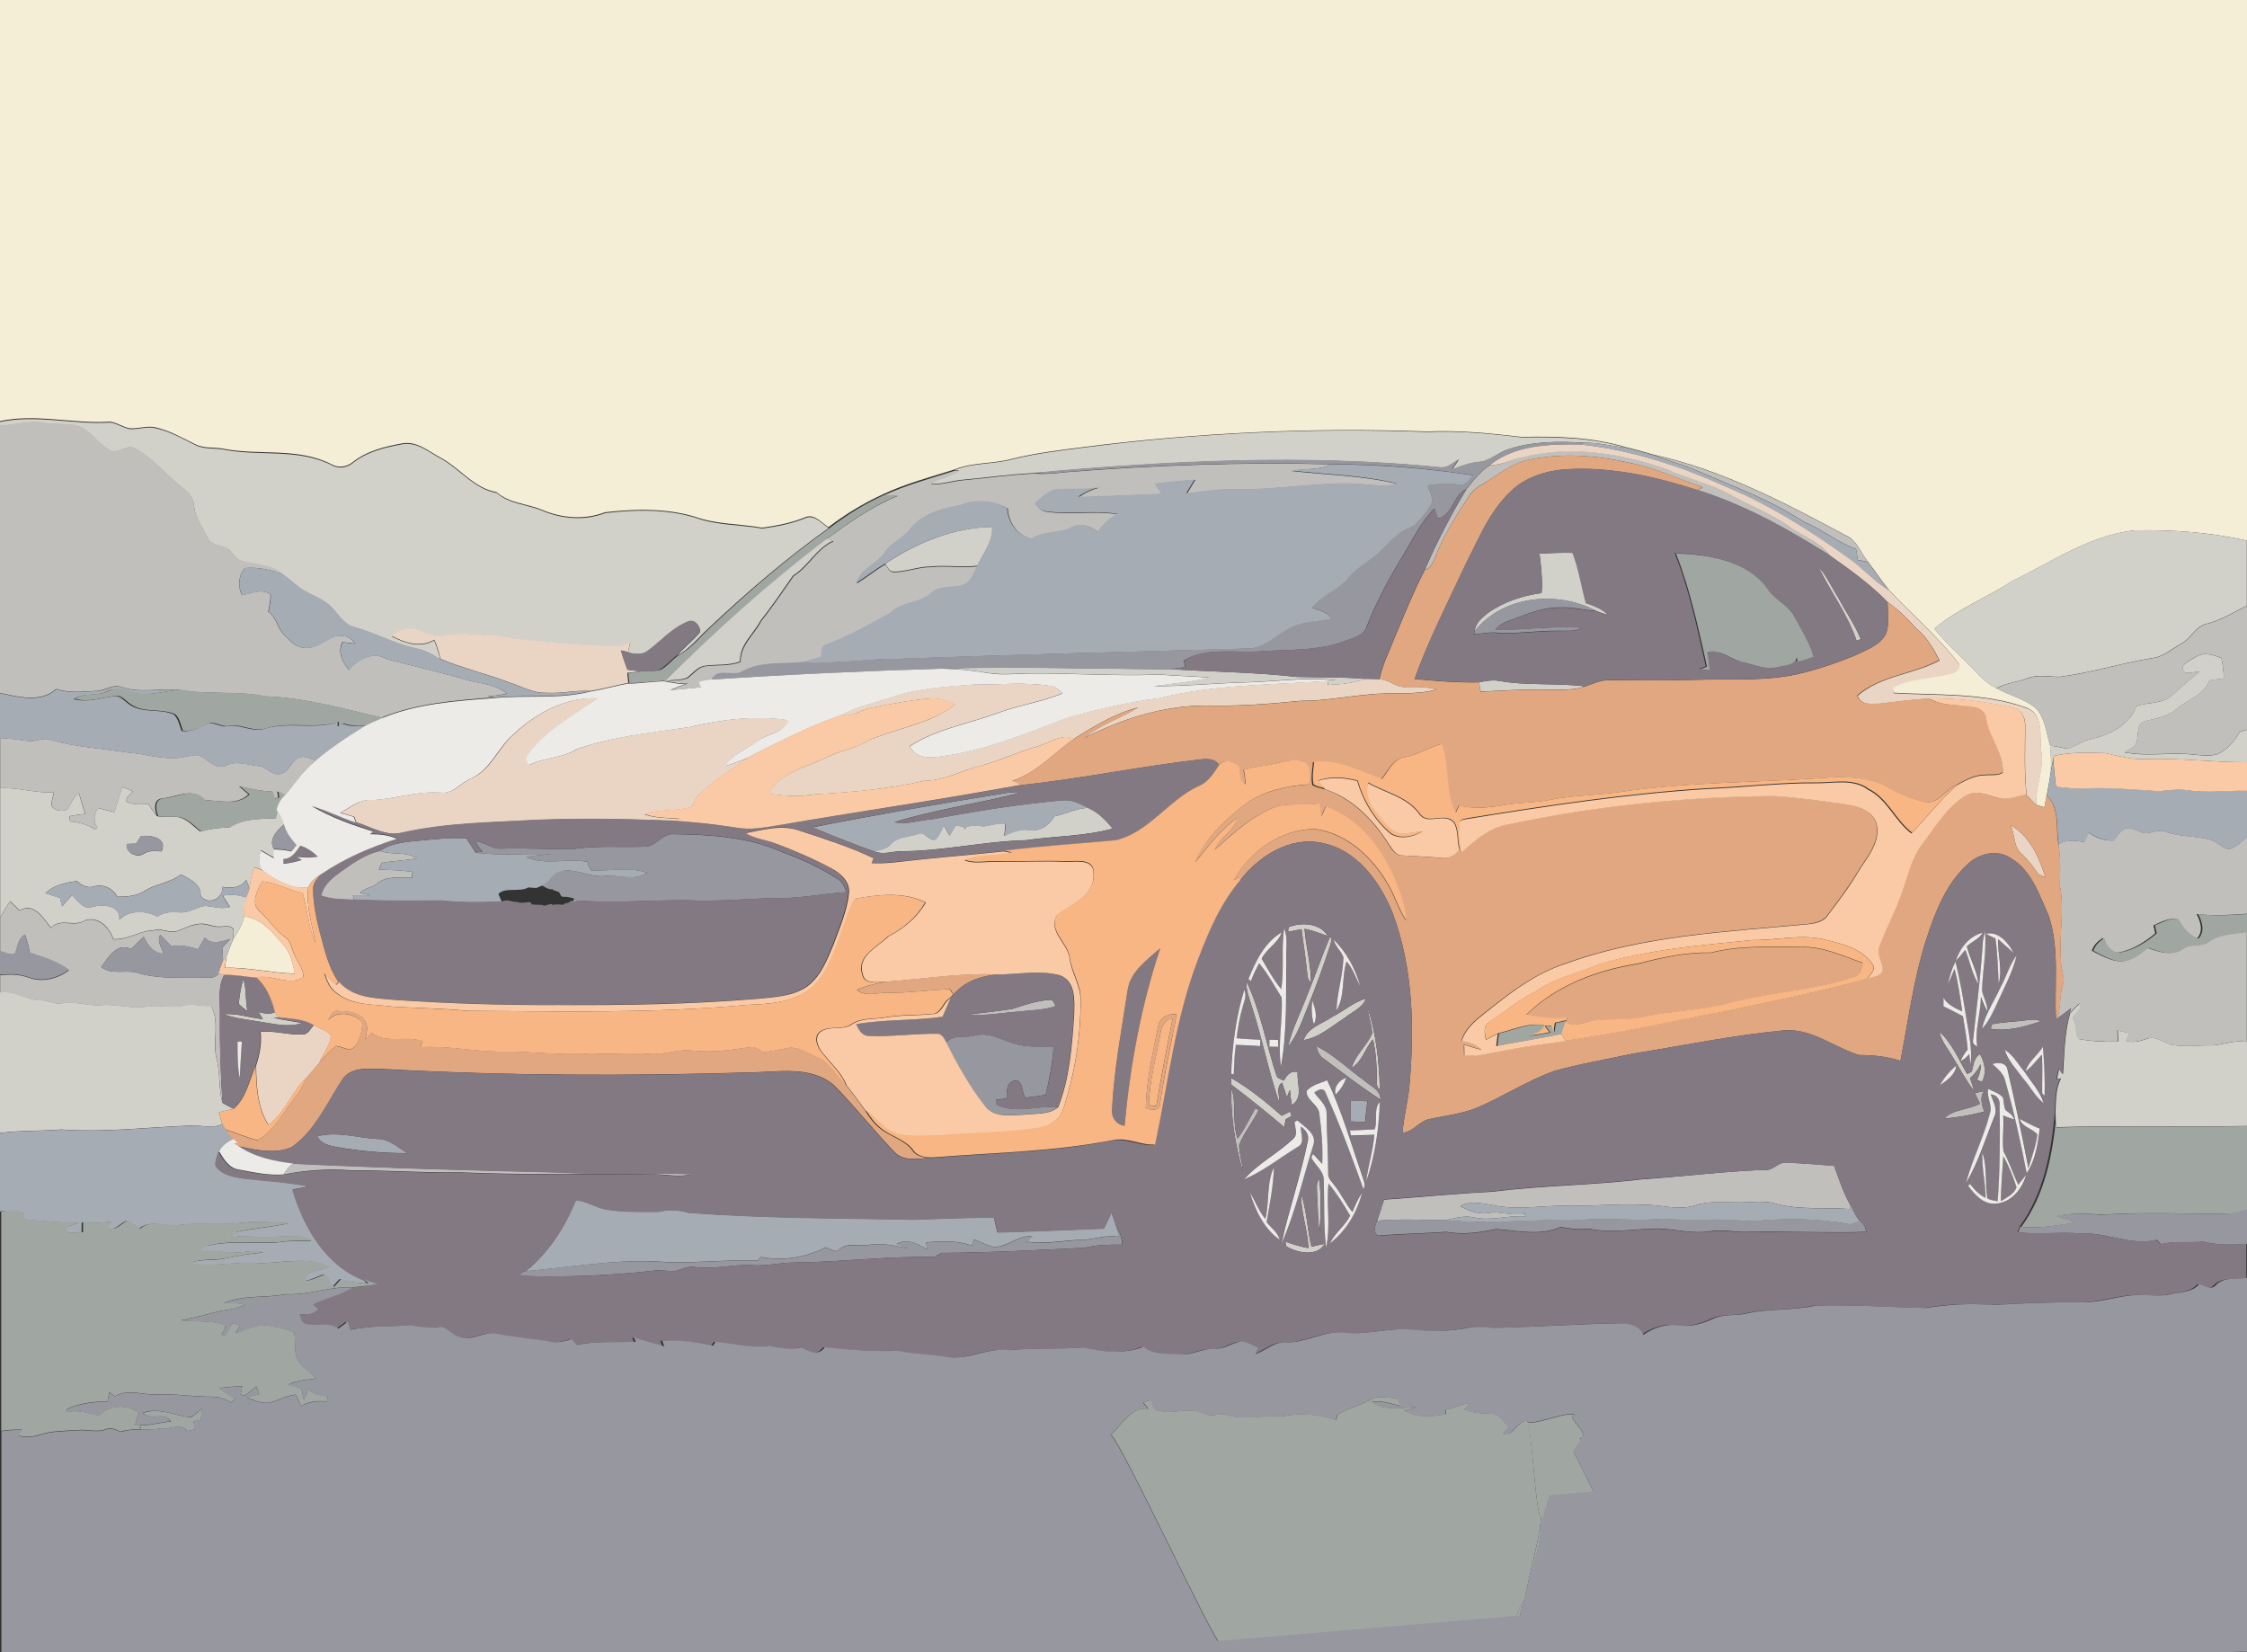<?xml version="1.0" encoding="utf-8"?>
<!-- Generator: Adobe Illustrator 25.4.1, SVG Export Plug-In . SVG Version: 6.00 Build 0)  -->
<svg version="1.1" id="Capa_1" xmlns="http://www.w3.org/2000/svg" xmlns:xlink="http://www.w3.org/1999/xlink" x="0px" y="0px"
	 viewBox="0 0 1280 941.1" style="enable-background:new 0 0 1280 941.1;" xml:space="preserve">
<rect x="0" y="0" width="1280" height="941.1" fill="#333333" stroke="none"/>
<style type="text/css">
	.st0{fill:#F3EED5;}
	.st1{fill:#D2D1C9;}
	.st2{fill:#C0BFBC;}
	.st3{fill:#97979F;}
	.st4{fill:#A6ACB3;}
	.st5{fill:#EAD5C5;}
	.st6{fill:#E0A780;}
	.st7{fill:#837983;}
	.st8{fill:#A0A6A1;}
	.st9{fill:#ECEBE7;}
	.st10{fill:#F9CAA5;}
	.st11{fill:#F7B683;}
</style>
<g id="_x23_f3eed5ff">
	<path class="st0" d="M0,0h1280v308c-20.9-4.8-42.6-6.3-64-5.9c-25.4,2.8-46.9,17.8-69.3,28.7c-14.7,9.5-31.3,16-44.8,27.3
		c7.4,9.3,16.6,16.9,24.6,25.6c3.1,3.4,6.7,6.3,10.8,8.3c7.3,4.2,15.9,5.9,22.4,11.4c5.4,5.7,6,14.1,8.2,21.4
		c0.5,4.8,0.6,9.7,0.4,14.5c-0.6,4.7-1.6,9.3-2.4,14c-0.4,2.2-0.9,4.4-1.3,6.6c-1.6-0.5-3.2-0.9-4.7-1.5
		c-0.6-10.5,4.6-20.3,2.8-30.8c-1.1-8.3,1.7-20.2-7.9-24.3c-24.4-9-50.8-7.2-76.3-8.7c-0.1-1.1-0.2-2.1-0.3-3.2
		c10.4-5.3,22.3-5.1,33.3-7.9c2.5-0.5,5.9-3.2,4-5.9c-11.8-15.1-26.4-27.6-39.5-41.6c-4.3-5.2-7.9-10.8-12-16.1
		c-3.6-4.4-5.5-10.3-10.3-13.7c-35.6-19.1-72-38.5-111.8-47.2c-5.2-1.6-10.5-3-15.8-4.3c-19.1-5.7-39.4-6.3-59.2-5.8
		c-17.9-2.1-35.9-3.9-54-3.1c-65.2-2.4-130.5,0.6-195.2,8.8c-13.8,1.8-27.8,3.4-41.3,6.8c-10.7,2.9-22.2,1.8-32.6,6
		c-13.8,4.4-28.1,8.1-41.3,14.4c-10.9,5-21.1,11.3-30.6,18.5c-3.8-2.4-7.6-7.4-12.6-5.9c-8,3.4-16.6,5-25.1,6.2
		c-12.8-2.3-26.2-1.8-38.5-6.3c-16.6-4.9-34.2-4.4-51.1-2.5c-11.6,4.5-24.8,3.4-36.1-1.5c-8.6-3.5-18.5-3.6-25.7-10
		c-12.7-2.2-20.4-13.2-31.1-19.2c-7-3.6-13.8-9.9-22.2-8.6c-10,1.8-20.2,4.2-28.4,10.6c-3.6,3-8.5,3.7-12.6,1.2
		c-19.3-9.7-41.4-4.6-61.8-8.8c-5.3-0.8-10.9,0-15.8-2.6c-7.3-3.6-14.5-7.7-22.5-9.5c-4.7-1-9.4,0.8-14.1,0.6
		c-4.1-0.5-7.5-3.3-11.6-3.8c-20.9,1.4-42-4.8-62.8-0.3V0z"/>
	<path class="st0" d="M139.1,522c10.5,1.2,17.1,10,23.4,17.6c3.4,4.3,4.4,9.8,5.5,15c-13.4-0.3-26.4-3.7-39.8-3.3
		c0.3-2.1,0.5-4.3,0.8-6.4c1.1-2.9,2.2-5.8,3.3-8.7C134.6,531.6,138.2,527.3,139.1,522z"/>
</g>
<g id="_x23_d2d1c9ff">
	<path class="st1" d="M0,240.4c20.9-4.5,41.9,1.7,62.8,0.3c4.1,0.5,7.5,3.3,11.6,3.8c4.7,0.1,9.4-1.7,14.1-0.6
		c8,1.8,15.2,5.8,22.5,9.5c4.9,2.6,10.5,1.8,15.8,2.6c20.4,4.2,42.5-0.8,61.8,8.8c4.1,2.5,9,1.8,12.6-1.2
		c8.1-6.4,18.4-8.8,28.4-10.6c8.4-1.3,15.2,5,22.2,8.6c10.6,6.1,18.4,17,31.1,19.2c7.3,6.4,17.1,6.5,25.7,10
		c11.3,4.9,24.5,6,36.1,1.5c16.9-2,34.5-2.4,51.1,2.5c12.3,4.6,25.7,4,38.5,6.3c8.5-1.2,17.1-2.8,25.1-6.2c5-1.5,8.8,3.4,12.6,5.9
		c-24.2,17.3-46.8,36.7-68.4,57.1c-5.8,5.3-10.7,11.7-17.7,15.5c3.9-4.9,9.1-8.5,12.9-13.4c0.2-3.4-3.3-7.6-6.9-5.8
		c-8.8,3.4-15.1,10.8-22.4,16.5c-3.3,2.8-7.8,2-11.7,1.1c0.4-2.1,0.8-4.2,1.3-6.2c-2.8,1.5-5.8,3-9,2.8c-22.7-1-45.5-2.5-68-6.1
		c-10-0.5-20.2-2.3-30.1,0c-4.6,1.2-8.8-1.5-13-2.9c-5.4-2.3-11.6-0.7-15.9,3.1c7.3,3.9,16.4,7,24.2,2.3c1.5,3.5,2.7,7.2,3.5,10.9
		c-4.6-2.9-9.3-5.6-14.8-6.4c-12-2.8-22.8-8.9-34.7-12.1c-5.8-1.7-8.6-7.4-12.7-11.4c-4.1-4.3-9.9-6.1-14.9-9
		c-4.6-2.6-8.3-6.5-12.6-9.5c-6.7-5.8-16-5.3-24.1-7.9c-4-1.3-5-6.5-9.2-7.6c-3.4-1.4-8.1-1.5-9.7-5.5c-2.6-5.9-7-11.2-7.5-17.8
		c-0.3-4.3-2.9-7.9-6.3-10.4c-9.6-7-16.8-17-27.5-22.6c-4.3-2.4-8.3,2.1-12.6,1.9c-7.7-3.2-11.7-11.7-19.6-14.6
		c-6.3-1.9-13.1-0.6-19.5-1.7c-8.4-1.7-16.7,1.2-25.1,1.5V240.4z"/>
	<path class="st1" d="M617.8,254.9c64.7-8.3,130-11.3,195.2-8.8c18-0.8,36.1,0.9,54,3.1c19.8-0.4,40.1,0.1,59.2,5.8
		c-8-0.8-15.8-3-23.9-2.8c-14.5-0.9-29.4-0.9-43.3,3.8c-5.8,1.8-10.3,6.7-16.5,7.2c-5.3,0.4-10.3,2.5-15.2,4.3
		c1.2-1.9,2.5-3.9,3.8-5.8c-3.1,1.9-6.2,4.9-10.1,4.6c-77.3-7.7-155.1-3.8-232.3,3.2c-13.5,0.6-27,2.6-40.5,3.8
		c-6.1,0.5-12.1,2.9-18.3,2.1c5.2-2.9,11.2-4.2,16.3-7.3c-0.6-0.1-1.7-0.3-2.3-0.4c10.4-4.2,21.9-3.1,32.6-6
		C590,258.3,604,256.7,617.8,254.9z"/>
	<path class="st1" d="M504.3,321.1c18-12,39.1-20.6,61-21c0.5,8.4-5.1,15-8.4,22.1c-8.9,1.2-17.9-0.5-26.9,0.5
		c-7,0-13.7,2.9-20.8,2.9C506.5,325.8,505.6,322.9,504.3,321.1z"/>
	<path class="st1" d="M1146.6,330.8c22.4-10.9,43.9-25.9,69.3-28.7c21.4-0.4,43.1,1.1,64,5.9v37c-7.5,3.7-14.7,8.3-22.9,10.3
		c-6.4,1.5-9,8.3-14.4,11.3c-5.6,3-10.4,7.7-17,8.3c-17.5,2.9-34.5,8.3-52.2,10.6c-6.1,0.1-12.5-1.5-18.4,0.8
		c-5.8,2.3-12.2,2.7-17.8,5.7c-4.1-2-7.7-4.9-10.8-8.3c-8-8.7-17.2-16.3-24.6-25.6C1115.4,346.9,1132,340.3,1146.6,330.8z"/>
	<path class="st1" d="M378.3,387.8c29-28.9,59.7-56.5,92.4-81.2c1.2,0.5,2.5,1,3.7,1.5c-9.5,4.3-14,14.4-22.7,19.8
		c-6,8.5-11.8,17.3-18.4,25.5c-4.1,7.9-12,13.7-11.8,23.4c-6.3,2.4-13.1,1.5-19.7,2.4c-4.6,0.5-7.2,4.5-10.6,6.9
		c-3.7,1.4-7.7,1.1-11.6,1.6c3.9,0.5,7.9,0.9,11.8,1.4l-1,0.3C386.3,389.4,382.4,388.5,378.3,387.8z"/>
	<path class="st1" d="M877,315.4c6.3-0.4,12.7-0.6,19-0.5c3.6,9.2,5,19.1,7.6,28.6c4.5,1.6,9.2,3.3,12.6,6.7
		c-2.4-0.5-4.7-1.2-6.9-2.2c-22.2-11.6-53-8.9-69.2,11.5c0.3-4.5,4-7.4,7.2-10.1c9-6.5,19.9-10.1,30.9-11.6
		C878.8,330.3,877.9,322.8,877,315.4z"/>
	<path class="st1" d="M1035.9,323c4.8,4.9,7.4,11.5,11.1,17.2c4.3,8,9.5,15.5,13,23.9c-0.8,0.3-1.6,0.6-2.4,0.9
		C1052.5,349.9,1042.7,337.1,1035.9,323z"/>
	<path class="st1" d="M1250.4,374.5c4.6-3.3,10.2-1.5,15,0.4c0.8,3.8,1.3,7.7,1.4,11.6c-2.8,0.3-5.5,0.7-8.2,1.1
		c-3.1,8.6-12.6,10.8-18.8,16.4c-4.9,4.2-11.4,5.2-17.5,6.7c-6.5,1.3-3,10.3-6.3,14.3c-1.8,1.4-3.8,2.4-5.8,3.6
		c13,2.6,26.2-0.2,39.2,1.3c4.6,0.3,9.4,1.2,13.9-0.3c5.3-2.7,9.8-7.2,12.4-12.6c1.4-0.4,2.8-0.8,4.3-1.3v18.5
		c-19.4,0.1-38.6-2.5-58-1.8c-7.8,0.4-15.3-1.8-22.9-3.4c-9.8-0.2-19.5-0.7-29.1,1.6c-0.1,0.6-0.4,1.8-0.5,2.4
		c-0.4,2.1-0.9,4.3-1.3,6.4c0.2-4.9,0.1-9.7-0.4-14.5c3.4,0,6.6,1.2,9.9,1.6c4.5-1.2,8.4-4.3,13-5.4c10.7-2.3,22.3-7.9,26.3-18.8
		c6.7-2.5,15-1.1,20.6-6.4c4.9-4.8,10.2-9.1,15.5-13.5c-3,0.2-6.4,1.8-9.1,0.3C1241.2,378.7,1247.7,376.3,1250.4,374.5z"/>
	<path class="st1" d="M536.8,380.8c43.3-1.2,86.7,0.2,130,0.4c23.9,1.5,48,1.7,71.8,4.4c13,0.4,26,0,38.9,1.1
		c-6.7,2.6-14,3.2-21.1,3.5c0.1-0.6,0.4-1.8,0.5-2.4c1.4-0.1,2.9-0.2,4.3-0.3c-16.7-2.1-33.4,0.6-50,1.1c-18,0.4-36,2.3-54,2.2
		c10.5-1.5,21.2-2.2,31.6-4.8c-9.3-1-18.6-0.9-27.9-1.8c-24.4,1-48.7-0.8-73-0.6c-8.4-0.1-16.9,1.1-25.2-0.3
		C554.2,381.8,545.5,381,536.8,380.8z"/>
	<path class="st1" d="M842.5,388.6c3.6-0.5,7.3-1.4,11-0.8c16.3,3,33,1.1,49.4,3.2c-6.7,2.4-13.9,1.7-20.9,1.8
		c-12.9-0.3-25.7,0.6-38.5,1.1C843.1,392.2,842.8,390.4,842.5,388.6z"/>
	<path class="st1" d="M0,449c10.3-0.6,20.3,2.9,30.7,2.4c-0.6,2.5-1.4,4.9-1.5,7.5c1.8,3,6.4,3.8,9.3,2c2-3.2,3.3-6.8,6.4-9.1
		c1.2,3.9,2.2,7.9,3.6,11.8c-3,0.3-6,0.8-9,1.3c0.1,0.8,0.4,2.3,0.5,3.1c5,0.3,9.8,1.7,14,4.4c0.4-0.2,1.2-0.6,1.5-0.9
		c-2.3-3.6-2.3-7.8,0.4-11.2c3,0.8,6.1,1.6,9.2,2.3c1.6-4.8,3-9.6,4.5-14.4c2,0.8,4,1.7,6,2.5c-1.2,1.9-4.4,3.6-3.4,6.1
		c3.8,1.9,8.2,1.2,12.3,1.1c1.5,2.4,3.1,4.8,4.8,7c4.1,0.9,8.3-0.1,12.4,0.6c5.1,1.1,8.4,5.3,12.4,8.2c5.3-1.6,10.8-2.2,16.4-2.4
		c7.7-4.8,17.2-5.1,26-4.9c0.4-1.7,0.9-3.3,1.3-5c2.1,2.3,3.4,5.1,4.2,8.1c-4,3.1-9.4,9-5.9,14.1c0.1,1.7,0.1,3.3,0.1,5
		c-2.5-1.4-5-2.8-7.4-4.3c-1.6,3.9-1.6,8.3,1.3,11.6c-1.7-0.7-3.5-1.4-5.3-2c-1.5,3.9-2.1,8.1-2.6,12.2c-0.6-1.7-1.3-3.3-2-5
		c-2.9,4.9-8.5,4.8-13.5,4.1c0.5,6.9-8.4,10.8-12.4,5c0.3-6.7-6.2-9.4-11.2-12.1c-6.4,4.9-14.7,5.4-21.3,9.7c-4.5,2.7-9.9,3-15,3
		c-2.5-5-8-7.3-13.3-5.9c-3.7,1.2-7.1-0.6-9.7-3.1c-6.4,1.1-13.2,2.2-18,7c2.8,0.9,5.6,1.8,8.4,2.7c0.4,1.6,0.8,3.2,1.2,4.8
		c1.9-2.1,3.8-4.3,5.7-6.4c3.2,3,6.3,8.6,11.6,6.7c5.9-1.7,16.2-1,15.3,7.3c5.4-5.6,15.1-5.4,21.6-1.8c3.7-2.6,8.2-2.8,12.5-2.4
		c5.3,0.6,9.8-3,14.8-3.7c4.7,0.4,9.4,2.1,14.1,0.6c-1.4-2.1-2.8-4.3-4.1-6.4c4.5-1,9.1-0.4,13.4,1c-1.4,3.4-1.1,7.1-1.1,10.7
		c-0.9,5.3-4.5,9.5-6.8,14.3c0.5-2.3,0.9-4.6,0.7-6.9c-1.8-2.6-5.1-1.5-7.6-1.5c-4,0.3-7.8-2-11.8-1.6c-4.1,0.3-7.9,2.2-11.7,3.7
		c-4.7,2.3-9.6-1.5-14.5,0c-8,0.2-14.8,5.6-22.9,5c-2.2-6.7-8.8-13.4-16.3-10.6c-6.1,4-13.8-1.8-19.2,4.2
		c-4.3-5.4-9.8-14.8-17.9-9.9c-1.8-1.8-3.6-3.5-5.4-5.3c-2,3.1-4.1,6.2-5.7,9.5V449 M80.4,476.2c-1,1.5-1.9,2.9-2.9,4.4
		c-1.8,0-3.6,0.1-5.3,0.2c-0.7,5.1,6.1,8.3,10,5.4c3-1.9,6.6-1.3,9.9-1.2C95.5,477.1,86,475.7,80.4,476.2z"/>
	<path class="st1" d="M600.7,465c6.5-1.3,12.4-4.6,19.1-4.8c5.7,2.4,10.1,7,14.1,11.8c-16.1,4.4-33.1,4.2-49.5,6.6
		c-24,0.6-47.6,6.3-71.6,6.3c-5,0.2-10.2,2.2-15.1-0.1c3.4-0.6,7.1-1.2,9.6-3.9c3.9-4.5,10.4-4.1,15.7-5.9c4-1.9,5.9,4.4,9.8,3.2
		c2.2-2.3,3.4-5.4,4.8-8.2c1.1,2,2.2,4,3.3,6c1.1-1.9,2.3-3.9,3.4-5.8c1.4,0.2,2.8,0.4,4.2,0.6c0.4,0.5,0.8,1,1.2,1.5
		c0.2-0.3,0.5-0.9,0.6-1.2c3.2-1.2,6.6-0.9,9.9-0.4c4.1-0.6,8.2-1.9,12.5-1.6c-0.2,2.3-0.4,4.7-0.6,7c4.4-2,9-4.2,14-3.3
		C592.3,473.9,597.7,470.1,600.7,465z"/>
	<path class="st1" d="M734,528.2c7.3-3,18-2.4,22.4,5c-4.4-1.4-8.7-3.3-13.3-4.1c0.8,10.2,3.7,20.2,3.7,30.5
		c-1.9-1.2-1.9-3.5-2.2-5.4c-0.8-8.3-2.2-16.6-3.2-24.9c-2.6,0.5-5.2,1-7.7,1.5C733.8,530.1,733.9,528.8,734,528.2z"/>
	<path class="st1" d="M757.9,533c0.5,1.6,0.6,3.4,0,5c-3.9,11.9-8.1,23.6-12.8,35.2c-3.2,8-6,16.3-11.4,23.1
		c2.2-10,7.1-19.2,10.7-28.8C749.1,556.1,753.1,544.4,757.9,533z"/>
	<path class="st1" d="M138.6,557.9c2,5.8,1,12.1,2.4,18.1c-1.8-1.2-3.4-2.6-5-4.1C136.5,567.2,137.1,562.5,138.6,557.9z"/>
	<path class="st1" d="M710,558.9c8.1,17,11.3,36.1,17.2,54c0.8,1.6,2.8,1.9,4.2,2.7c1.6-3.2,3.9-5.9,7.8-4.9
		c-0.6,6.4,3.5,14.5-3.3,18.8c-0.5-2.9-0.9-5.8-1.1-8.7c-0.6,1.4-1.2,2.8-1.7,4.2c-1-2.8-1.8-5.6-2.8-8.3c-3.8,2.6-1.1,7.9-1.5,11.7
		c-6.1-17.9-9.8-36.5-15.5-54.5C711.8,569,709.7,564.1,710,558.9z"/>
	<path class="st1" d="M0,565.3c8.3-1.7,14.9,4.6,23,4.4c4.1,0.1,8,2.5,12.1,1.8c7.6-1.5,15.2,1.7,22.8,1c8.7-0.7,17.3,2.3,26,0.8
		c6.8-1.1,13.7,1.2,20.5-0.5c5.2-1.6,10.4,0.7,15.7,0.1c5.3,9.3,0.8,20.1,3.2,30c2.3,8.3,1.1,17,3.4,25.3c2,1.3,4.2,2.3,6.3,3.4
		c-2.7,0.8-5.5,1.4-8.3,2c0.6,2.2,1.2,4.4,1.9,6.6c-5.8,3.2-12.4,0.4-18.6,1c-24.3,0.9-48.7,4-73,2.2c-11.7,1-23.4,0.4-35.1,2V565.3
		z"/>
	<path class="st1" d="M759,579.2c6.5-3.2,12-8.4,19.1-10.3c-2.1,5.4-8,7.5-12.2,11c-7.4,4.7-14.3,11.1-23.3,12.6
		C745,585.2,753.3,583.2,759,579.2z"/>
	<path class="st1" d="M1179.2,577.4c1.7-2.1,3.6-4,5.6-5.8c1.7,3.9-3.1,5.7-4,8.5c2.7,3.5,1,8.7,3.5,11.8c7.3,1.3,15,1.8,22.4,1.4
		c-0.1-2.1-0.2-4.2-0.3-6.3c2.2,0.5,4.4,1,6.6,1.5c-0.7,1.5-1.3,2.9-1.9,4.4c4,1.3,8,0.2,11.8-1.1c5.6-2.1,10.3,2.9,15.7,3.6
		c6.8,1,13.6,0,20.4,0.1c7.1,0.1,14-3.5,21.2-1.9v47.8c-36.4,0.7-72.8-0.4-109.2,0.7c-0.1-2.8-0.1-5.6-0.1-8.3
		c0.4-6.6-0.1-13.5,3.2-19.4c-0.6,0-1.8,0.2-2.3,0.2c0.4-2,0.8-4,1.2-6c0.7,1.1,1.4,2.2,2.2,3.3C1176,600.5,1176,588.7,1179.2,577.4
		z"/>
	<path class="st1" d="M779.2,574.1c4.6,15,6.6,30.8,6.8,46.5c-2-1.1-1.6-3.5-1.7-5.4c0-7.8-0.4-15.6-2.2-23.2
		c-4.4,5.1-6.1,12.7-12.1,16.3c2.1-7.5,8.6-12.5,11.6-19.5C781.6,583.8,779.4,579.1,779.2,574.1z"/>
	<path class="st1" d="M147.2,576.5c3.1,0.7,6.5,1.6,9.5,0c0.7,1,1.4,2,2.1,3c-1,0.1-1.9,0.2-2.9,0.3c5.3,1.3,10.8,1.9,16.2,3
		c-7.6,2.6-15.5,0.5-23.1-0.6c-7.2-1.3-14.7-1.9-21.6-4.4c7.6-0.8,14.8,2.1,22.3,2.7C148.9,579,148,577.7,147.2,576.5z"/>
	<path class="st1" d="M1104.8,587.7c7.1,6.5,11,15.8,15.7,24.1c0.9-0.4,1.8-0.9,2.7-1.3c1-3.5,1.1-8,4.7-10
		c2.8,4.8,3.9,10.7,1.1,15.8c-0.9-0.4-1.9-0.8-2.8-1.2c1.3-2.8,2.4-5.7,2-8.8c-1.4,3-3.4,5.7-6,7.8c0.8,2.5,1.7,5,2.4,7.5
		c-4.7-6.2-8.3-13.1-12.4-19.7C1109.6,597.3,1105.8,593.1,1104.8,587.7z"/>
	<path class="st1" d="M701.2,614c10.4,6,19.9,13.7,28.9,21.6c1.6-0.8,3.2-1.6,4.8-2.4c0.3,0.8,0.5,1.6,0.8,2.5
		c-1.1,0.6-2.2,1.3-3.3,1.9c-0.3,1.5-0.6,3-0.8,4.5c-9.9-8.4-20-16.5-30.4-24.4C701.3,616.5,701.2,615.3,701.2,614z"/>
	<path class="st1" d="M750.3,681.2c0.1-3.2-1-7,1.3-9.6c0.9,9.9,0.9,19.9,0,29.8C750.5,694.8,750.9,687.9,750.3,681.2z"/>
	<path class="st1" d="M741.1,679.9c3.4,9.8,3.5,20.3,6,30.3c2.5-0.6,5-1.2,7.5-1.7c-4.2,7.7-15.9,5.2-22.1,1.3
		c-0.1-0.6-0.2-1.9-0.2-2.5c4.3,1.6,8.6,2.9,13.1,3.7C744.9,700.5,741,690.4,741.1,679.9z"/>
</g>
<g id="_x23_c0bfbcff">
	<path class="st2" d="M0,242.3c8.4-0.3,16.7-3.1,25.1-1.5c6.5,1.1,13.2-0.2,19.5,1.7c7.9,2.9,11.9,11.4,19.6,14.6
		c4.3,0.3,8.4-4.3,12.6-1.9c10.7,5.6,17.9,15.5,27.5,22.6c3.4,2.5,6,6,6.3,10.4c0.6,6.6,4.9,11.9,7.5,17.8c1.5,4,6.3,4.1,9.7,5.5
		c4.1,1.1,5.1,6.4,9.2,7.6c8,2.6,17.4,2,24.1,7.9c-6.9-2.4-14.3-4.1-21.6-3.4c-3.7,4-4.2,10.7-1.6,15.5c5.2-1.2,11.1-3.9,16.1-0.7
		c0.2,3.4-0.6,6.8-1.2,10.1c4.8,3.3,5.2,9.6,9.3,13.5c3.3,3.2,6.9,7.2,11.9,7c6.2,0.4,10.9-4.3,16.4-6.4c4.1-1.1,9.6-0.4,11.5,4
		c-2.3-0.3-4.6-0.6-6.9-0.9c-2.8,5.8-0.1,11.4,3.8,15.9c4.9-6.2,14.2-10.9,21.6-6.1c15.3,4,30.8,7.5,46,12c7.5,2,16,2.2,22.2,7.6
		c-3.6,0.8-7.2,1.3-10.9,1.6c1.1,0.2,2.3,0.4,3.4,0.6c-21.6,1.6-43.6,3.2-63.8,11.5c-21.9-5-43.7-11.4-66.3-12.1
		c-16.3-3.4-32.9-0.7-49.2-3.8c-10.8-0.9-21.9,2-32.4-1.5c-4.8-2-9.2,1.8-13.9,2.1c-7.8,0.4-15.9,1.5-23.5-1.1
		c-8.9,8.1-21.7,4.5-32.1,2.3V242.3z"/>
	<path class="st2" d="M867.6,260.1c26.7-6.5,55-2.2,80.7,6.7c12.6,5.6,26.4,8.6,38.4,15.6c11.3,6,23.3,10.7,33.6,18.4
		c7.4,4.8,16.2,8,21.7,15.4c-23.7-14.9-48.2-28.6-75-37c1-0.5,2-1.1,3-1.6c-13.9-4.6-27.1-11.2-41.6-13.9c-19-4.4-39.1-5.9-58.3-1.6
		c-9.9,2.2-17.5,9.1-26.1,14c-2.7,1.6-5.2,3.5-6.9,6.1c-7.4,11-14.5,22.4-19.4,34.8c-1.3,3-2.6,6.7-6.1,7.6
		c7-15.8,14.8-31.2,23.8-46c4-5,8-10.2,13.5-13.8C855.4,265.3,861.3,261.6,867.6,260.1z"/>
	<path class="st2" d="M942,259.2c39.8,8.7,76.2,28.1,111.8,47.2c4.8,3.4,6.7,9.3,10.3,13.7c-1.9-0.4-3.9-0.8-5.8-1.2
		c-0.3-2.1-0.7-4.1-1-6.2c-10.6-3.6-19.1-11.3-29.5-15.3c-19.1-12.6-40.7-20.5-61.6-29.5C958.3,264.4,949.9,262.5,942,259.2z"/>
	<path class="st2" d="M607,269c50.4-4,100.9-5.8,151.5-4.5c-7.1,3.5-15.3,2.2-22.8,3.8c20,2.3,40.5,2.6,60.1,7.3
		c-5,2-10.5,1-15.7,0.7c-25.8-2.7-51.4,3.3-77.1,2.5c-9-0.1-17.9,1.5-26.8,2.4c1.5-2.6,3.1-5.2,4.7-7.8c-7.6,0.7-15.1,1.2-22.7,2.3
		c1.3,1.9,2.5,3.9,3.8,5.8c-15.8,0.4-31.6,1.6-47.3,1.7c3.4-2.6,7.4-4.3,11.5-5.4c-7.6,1.3-15.3,0.7-23,1c-5.6,0.2-9.5,4.7-13.4,8.1
		c1.6,2,3.4,4.3,6.2,4.6c13.5,2.1,27.3-0.7,40.8,1.5c-4.5,2.5-8.5,5.9-11.2,10.3c-4-3.4-9.6-5.6-14.6-2.9c-7.2,4-16.2,1.8-23,6.7
		c-8.3-1.8-13.5-9.3-13.9-17.5c-8.2-4.3-18-5.3-26.6-1.7c-10.7,1.8-22.2,5-29.1,14c-3.7,5-10,7.1-13.6,12.2
		c-4.4,7.3-14.2,9.6-16.8,18.3c5.6-3.3,10.7-7.6,16.4-10.9c1.3,1.8,2.2,4.7,4.9,4.5c7,0,13.7-2.9,20.8-2.9c9-1,18,0.7,26.9-0.5
		c-1.9,3.3-3.1,7.2-6,9.8c-6,3.3-13.6,0.8-19.3,4.7c-6.5,7.1-17.3,5.3-23.9,12c-11.8,6.5-23.6,13.2-36.2,18
		c-3.6,0.8-3.5,4.3-3.4,7.2c-3.5,0.8-6.9,1.9-10.3,3.1c-11.5,1.4-24-0.7-34.5,5.3c-5.6,3.4-14.1-2.5-17.6,4.8
		c-2.5,0.2-4.9,0.6-7.3,1c0.5,1,0.9,2,1.4,3c-5.9,0.5-11.8,1.2-17.7,1.6c2.8-1.2,5.6-2.4,8.6-3.4l1-0.3c-3.9-0.5-7.9-0.9-11.8-1.4
		c3.9-0.5,7.9-0.2,11.6-1.6c3.5-2.4,6.1-6.5,10.6-6.9c6.5-0.8,13.4,0.1,19.7-2.4c-0.2-9.7,7.8-15.5,11.8-23.4
		c6.6-8.2,12.4-17,18.4-25.5c8.7-5.4,13.2-15.6,22.7-19.8c-1.3-0.5-2.5-1-3.7-1.5c12.7-9.2,25.7-18.5,40.4-24.4
		c-2.8-0.1-5.7-0.2-8.5-0.1c13.2-6.2,27.4-9.9,41.3-14.4c0.6,0.1,1.7,0.3,2.3,0.4c-5.2,3-11.1,4.4-16.3,7.3
		c6.2,0.8,12.2-1.6,18.3-2.1c13.5-1.2,26.9-3.2,40.5-3.8C594.7,270.3,600.9,269.7,607,269z"/>
	<path class="st2" d="M1257.1,355.4c8.2-2,15.4-6.6,22.9-10.3v70.5c-1.4,0.4-2.8,0.9-4.3,1.3c-2.6,5.4-7,9.9-12.4,12.6
		c-4.5,1.5-9.3,0.6-13.9,0.3c-13-1.5-26.3,1.2-39.2-1.3c1.9-1.1,4-2.2,5.8-3.6c3.3-4-0.3-13.1,6.3-14.3c6.1-1.4,12.6-2.5,17.5-6.7
		c6.2-5.6,15.7-7.8,18.8-16.4c2.7-0.4,5.5-0.7,8.2-1.1c-0.1-3.9-0.6-7.8-1.4-11.6c-4.8-1.8-10.4-3.7-15-0.4
		c-2.7,1.8-9.1,4.2-6.3,8.3c2.7,1.4,6.2-0.2,9.1-0.3c-5.3,4.4-10.6,8.7-15.5,13.5c-5.6,5.3-13.9,3.8-20.6,6.4
		c-4,10.8-15.7,16.5-26.3,18.8c-4.6,1.1-8.4,4.2-13,5.4c-3.3-0.5-6.5-1.6-9.9-1.6c-2.3-7.2-2.8-15.6-8.2-21.4
		c-6.5-5.5-15.2-7.3-22.4-11.4c5.5-3,11.9-3.5,17.8-5.7c5.9-2.3,12.3-0.6,18.4-0.8c17.6-2.3,34.6-7.7,52.2-10.6
		c6.6-0.6,11.5-5.3,17-8.3C1248.1,363.7,1250.7,356.9,1257.1,355.4z"/>
	<path class="st2" d="M0,420.4c5.4,0.1,10.7,1,16.1,1.7c4.2,0.7,8.4-2.3,12.5-0.7c14.5,4.2,29.7,5,44.6,7.3
		c8.8,0.6,17.3,3.5,26.2,3.1c4.6,0.1,8.9-1.8,13.5-1.7c5.3,2,9.9,9,16.1,5.9c5.7-2.9,12.1-0.2,18,0.3c4.9,0.2,8.2,6.3,13.4,4.3
		c4.8-1.3,5.5-7.6,10.1-9.1c3.2-1.2,6.3,0.6,9.2,1.8c-6.8,5.6-11.6,13-17.3,19.7c-1.5-0.8-3-1.5-4.5-2.2c0.2,1.2,0.3,2.3,0.5,3.5
		c-0.8,0.2-1.6,0.4-2.4,0.6c-0.4-1.3-0.7-2.7-1.2-4c-6.4-0.2-12.5-1.7-18.7-3c1.8,1.6,3.6,3.1,5.4,4.6c-7.1,6.7-16.5,3.3-25.1,3.4
		c-5.8-7.7-16.2-1.9-23.9-1.1c-5.5,0.5-4.4,6.4-3.1,10.1c-1.7-2.3-3.3-4.6-4.8-7c-4.1,0.2-8.5,0.8-12.3-1.1c-1-2.6,2.2-4.2,3.4-6.1
		c-2-0.8-4-1.7-6-2.5c-1.5,4.8-2.9,9.6-4.5,14.4c-3.1-0.8-6.1-1.5-9.2-2.3c-2.8,3.4-2.8,7.6-0.4,11.2c-0.4,0.2-1.1,0.7-1.5,0.9
		c-4.2-2.6-9-4.1-14-4.4c-0.1-0.8-0.4-2.3-0.5-3.1c3-0.5,6-0.9,9-1.3c-1.3-3.9-2.4-7.9-3.6-11.8c-3.1,2.3-4.5,5.9-6.4,9.1
		c-2.9,1.8-7.5,1-9.3-2c0.1-2.5,0.9-5,1.5-7.5c-10.4,0.5-20.4-2.9-30.7-2.4V420.4z"/>
	<path class="st2" d="M1212.4,471.6c3.4,0.3,6.3,2.6,9.7,3c3.8,0,7.5-2.4,11.2-0.9c8.4,3.2,17.7,2.2,26.3,4.8
		c3.7,1.2,6.4,4.7,10.3,5.2c4-1.1,7.1-4.3,10.1-7.1v43.9c-9.6,0.7-19.1,1.3-28.7,0.2c2.3,4.5,4,9.9,0.1,14
		c-5.2-2.1-8.6-6.4-11.3-11.1c-4.7-0.9-9.2,1.7-13.4,3.5c0.3,1.5,0.7,3.1,1,4.6c-6,5-13,9.4-20.8,10.9c-4.8,0.3-8.1-4-9-8.3
		c-2.8,1.7-5.3,4-6.3,7.3c5.4,2.8,11,6.1,17.2,6c5.6-0.5,9.9-4.5,14.2-7.7c6.2,2.1,13.6,5,19.6,0.8c4.5-3.6,10.9-0.9,15.4-4.5
		c6.4-4.4,14.5-4.4,21.9-5.4v62.8c-7.2-1.6-14,2-21.2,1.9c-6.8,0-13.6,0.9-20.4-0.1c-5.3-0.8-10.1-5.7-15.7-3.6
		c-3.8,1.3-7.8,2.4-11.8,1.1c0.6-1.5,1.3-2.9,1.9-4.4c-2.2-0.5-4.4-1-6.6-1.5c0.1,2.1,0.2,4.2,0.3,6.3c-7.5,0.3-15.1-0.2-22.4-1.4
		c-2.5-3.1-0.8-8.3-3.5-11.8c0.9-2.8,5.7-4.6,4-8.5c-2,1.8-3.9,3.7-5.6,5.8c0.3-1,0.5-2.1,0.8-3.1c-2.5,2.1-5.2,4-7.9,5.9
		c2.2-6,1.2-12.6,3.2-18.8c1.6-4.7-1.3-9.5-1-14.3c-1.3-14.3,2.2-28.7-0.7-42.9c0.3-7.7,0.6-15.5-0.8-23.1c4.4-3.1,9.8-2.3,14.8-1.5
		c0.8-1.8,1.6-3.6,2.4-5.4c4.1,3,9,4.9,14.2,4.6C1206.3,475.9,1208.3,471.9,1212.4,471.6z"/>
	<path class="st2" d="M192.5,497.7c7.3-5.3,15.2-11.1,24-13c6.8,2.6,14.8,0.1,20.9,4.2c-6.6,1.4-13.4,1.4-20,2.6
		c-0.5,1.3-1.1,2.5-1.6,3.8c6.2,0.3,12.5,0.4,18.7,1.3c0.1,1.1,0.1,2.2,0.2,3.3c-6.6,0.4-14.4-1.4-19.9,3.4
		c-2.9,2.4-7.2,2.5-9.8,5.4c2,0.5,4,0.9,6,1.3c-3.3,0-6.6,0-10,0c0.2,0.6,0.6,1.9,0.7,2.6c-6.4-0.2-12.9-0.1-19-2.3
		C184,504.6,188.3,500.8,192.5,497.7z"/>
	<path class="st2" d="M0,523c1.7-3.3,3.7-6.4,5.7-9.5c1.8,1.8,3.6,3.5,5.4,5.3c8.1-4.9,13.6,4.4,17.9,9.9c5.3-6,13.1-0.2,19.2-4.2
		c7.5-2.8,14.1,3.9,16.3,10.6c8.1,0.6,14.9-4.9,22.9-5c4.9-1.5,9.8,2.3,14.5,0c3.8-1.5,7.6-3.3,11.7-3.7c4-0.3,7.8,1.9,11.8,1.6
		c2.6,0,5.9-1.2,7.6,1.5c0.2,2.3-0.2,4.7-0.7,6.9c-1.1,2.9-2.2,5.8-3.3,8.7c-0.6,0.8-1.3,1.5-1.9,2.3c-0.1-2.5-0.3-5.1-0.5-7.6
		c1.5-1.6,3-3.2,4.5-4.9c-4.9,1.3-10.4,3.7-14.4-0.8c-1.3,2.2-2.6,4.4-3.9,6.7c-5-1.7-10.2-2.5-15.5-2.1c-2-2.1-4-4.2-6-6.2
		c-2.2,3.6,1,7.3,1.8,10.8c-5.8-0.3-9.1-4.9-11.2-9.7c-2.5,2.3-4.9,4.6-7.3,7c-8.2-3.9-12.7,4.8-17,10.2c5.8,4.7,13.5,1.6,20.1,3.2
		c11.9,3.8,24.6,2.8,36.9,3c3.3-0.4,7.8,1,9.9-2.5c1.1,0.3,2.2,0.6,3.3,0.8c-4,7-2.3,15.3-2.5,23c-0.2,16.7,0.4,33.4,1.5,50.1
		c-2.3-8.2-1.2-17-3.4-25.3c-2.4-9.9,2.1-20.7-3.2-30c-5.3,0.6-10.5-1.7-15.7-0.1c-6.8,1.7-13.7-0.6-20.5,0.5
		c-8.7,1.5-17.3-1.5-26-0.8c-7.7,0.6-15.2-2.5-22.8-1c-4.2,0.7-8-1.7-12.1-1.8c-8.1,0.3-14.7-6-23-4.4v-10
		c5.5-0.5,11.2-0.5,16.4,1.5c7.7,2.8,16.5,0.6,22.8-4.3c-6.6-5.1-14.6-7.2-22.3-9.9c-0.6-3.5-1.5-7-2.7-10.3
		c-4.1,2.1-4.2,6.8-5.6,10.6c-2.5,1.7-5.9-0.8-8.6-1V523z"/>
	<path class="st2" d="M576.8,574.7c6.8-2.3,13.8-4.6,21.1-5.1c2.1-0.4,2.6,2.1,3.5,3.5c-6.8,2.5-14.2,2.3-21.4,3.2
		c-9.4,0.6-18.8,2.7-28.2,1.5C560.2,577,568.5,576,576.8,574.7z"/>
	<path class="st2" d="M1155,581.1c2.5-0.3,5.2-0.7,7.4,0.7c-9,3.1-18.8,5.8-28.3,4.3c0.1-0.6,0.3-2,0.4-2.6
		C1141.3,582.1,1148.2,582.1,1155,581.1z"/>
	<path class="st2" d="M750,596c9.9,4.8,17.9,13,26.9,19.3c3.5,3.3,9.7,5.4,9.5,11.1c-11-7.1-21.3-15.1-31.8-22.9
		C751.9,601.9,750.4,599.1,750,596z"/>
	<path class="st2" d="M701.3,619.6c3.5,8.8,0.3,19.6,3.7,28.9c4.1-5.3,6.8-11.5,10.2-17.3c0.4,0.3,1.3,1,1.7,1.3
		c-3.2,6.8-8.3,12.7-11,19.7c-0.1,5.1,1.9,10,2.1,15C703.4,651.9,701.1,635.7,701.3,619.6z"/>
	<path class="st2" d="M1125,622.7c1.8-0.4,3.5-0.8,5.3-1.2c-2.7,3.6-1.4,7.9,0.1,11.7c-7.5,2-15.2,3.3-22.9,4
		c4.9-5.4,14-4.9,20.4-8.5C1126.9,626.7,1125.9,624.7,1125,622.7z"/>
	<path class="st2" d="M1005,666.4c5.1,0.9,7.9-4.9,12.9-4.1c9,0.3,17.9,1.1,26.9,1.8c2.8,7.7,5.3,15.5,9.4,22.7
		c-0.1,0.5-0.3,1.4-0.5,1.9c-13.6-1.1-27.6,0.6-41-2.7c-8-2.7-16.5-0.7-24.7-1.1c-7.6-0.1-15.4-0.7-22.7,1.8
		c-9.8,3.1-19.8-0.8-29.8-0.4c-14.9-0.7-29.7,1-44.5,0.5c-14,0.1-28.3,2.7-42.1-0.6c-5.6-0.8-11.9-2.4-17,0.9
		c5.7,3.5,12.4,5.1,19,3.4c5.9,0.4,11.9,1.9,17.9,0.9c0,0.4,0,1.1,0,1.5c-9.8-0.7-19.5,2.8-29.3,0.6c-5.4-1.3-10.8,0.5-16.1,1.6
		c-12.9-0.1-25.9-0.9-38.9,0.3c1.4-4,2.6-8,3.9-12c20.5-1.4,41-3.5,61.5-4.5c28.4-3.6,57.2-3.7,85.7-7.1
		C958.8,670.2,981.8,667.3,1005,666.4z"/>
	<path class="st2" d="M167,662.8c50.1,2.5,100.2,3.8,150.3,5c25.6,1.4,51.4-0.1,77,1c-7,1.9-14.2,0.2-21.3,0.1
		c-37-0.4-74,0.5-111-1.1c-20.9,0.3-41.8-1.2-62.7-1.2c-12.6-0.9-25.3,0-37.7,2.4C162.9,666.6,164.5,664.2,167,662.8z"/>
</g>
<path class="st3" d="M859,256c13.9-4.7,28.8-4.7,43.3-3.8c-0.5,0.3-1.4,0.8-1.9,1c-17.7-0.3-37,0.2-51.7,11.6
	c-5.4,3.6-9.4,8.8-13.5,13.8c-7.6,3.4-7.5,14.9-16.2,16.8c-0.6-2-1.3-3.9-1.9-5.8c-7.5,7.5-12.1,17.3-17.6,26.3
	c-8,13.1-15.4,26.7-21,41c-1.6,5.3-7.4,6.4-11.9,8.1c-15.5,6.1-32.5,4.8-48.8,6.1c-14.4,0.9-30.3-2.5-43.5,5.1
	c0.3,1.3,0.6,2.5,0.8,3.8c-2.9,0.5-5.8,1-8.6,1.3c-43.3-0.2-86.7-1.6-130-0.4c-43.8,1.4-87.5,3.3-131.2,6.2c3.5-7.3,12-1.4,17.6-4.8
	c10.4-5.9,23-3.9,34.5-5.3c18.1,1.5,36.2-1.9,54.4-1.8c66.7-2.4,133.4-4,200.2-5.9c8.9-0.6,15.1-7.8,22.7-11.5
	c7.1-4.2,15.6-3.8,23.5-5.3c-1.9-4.3-7-4.8-10.9-6.5c5.5-6.5,13.7-9.7,19.7-15.6c4.9-6.6,12.5-10.2,18.5-15.8
	c5.3-4.7,9.6-10.8,16.4-13.6c5.9-2.4,9.5-7.9,12.8-13.1c2.7-3.6-0.4-7.8-1.6-11.4c6-1.1,12.1-1.3,18.1-0.5c3.7,0.6,5.8-3,8-5.3
	c-26.7-4.1-53.8-6.3-80.8-6.3c-50.5-1.3-101.1,0.4-151.5,4.5c-6.1,0.8-12.3,1.3-18.4,0.4c77.2-7,155-10.9,232.3-3.2
	c3.9,0.3,6.9-2.7,10.1-4.6c-1.3,1.9-2.5,3.9-3.8,5.8c5-1.8,9.9-3.9,15.2-4.3C848.7,262.7,853.2,257.8,859,256z"/>
<path class="st3" d="M840.1,359.4c16.2-20.4,47.1-23.1,69.2-11.5c-6.8-0.2-13.5-2.3-20.3-1.9c-9.3-0.2-18.1,3.3-26.6,6.5
	c-3.8,1.5-8.1,2.7-10.6,6.2c16.6,0.3,33.2-2.4,49.7-1.1c-4.1,2.3-8.9,1.6-13.4,1.7c-11.2-0.2-22.4,1.6-33.5,1.3
	c-5-0.9-10,0.3-14.9,0.7C839.7,360.9,840,359.9,840.1,359.4z"/>
<path class="st3" d="M156.1,483.6c-3.5-5.1,1.9-11,5.9-14.1c1.2,4.5,4.2,8.2,7.1,11.7c-1,1.2-1.9,2.4-2.9,3.6
	C162.8,484,159.4,483.6,156.1,483.6z"/>
<path class="st3" d="M367.1,482.3c6.6,0.3,10-7.9,16.8-7.1c21.2,0.3,43,1.6,62.6,10.6c11,4,21.7,9,31.5,15.5
	c2.3,1.7,3.2,4.4,4.3,6.9c-14.4,1-28.8,4.1-43.3,3.4c-15.6,0.7-31.2,2-46.8,1.3c-21.1-0.3-42.3,1.8-63.3,0.1c6.1-6.4-4.1,9.3-2-1.1
	c-0.7-0.5-0.6-0.2-3.3-0.9c-3.4-0.5-3.4,0.9-4.9-2.4c-0.1-0.9-3.9-1.2-4-2.1c-4,1.1-12.5-8.3-18.5-7.5c-0.6-0.5-1.8-1.4-2.3-1.9
	c9.5-3.3,19.4-1.2,29.1-1.2c7.5-0.1,14.4,4.1,22,3.1c7.9-0.8,16.6,3,23.7-1.8c-10.3-3.6-21.3-0.8-31.9-1.4c-1.1-1.4-1.5-3.1-2.1-4.8
	c-11.4-2.4-23.9,2.3-34.7-2.8c4.7-1,9.5-1.3,14.3-1.5c-14.4-0.8-29,1-43.3-1c1.3-0.2,2.6-0.4,3.9-0.6c-1.6-1.7-3-3.7-4.1-5.9
	c5.4,0.5,9.7,4.7,15.2,4.2c13.3-0.4,26.5,0.4,39.7,0.4C339.4,481.5,353.3,482.8,367.1,482.3z"/>
<path class="st3" d="M80.4,476.2c5.6-0.5,15.1,0.9,11.6,8.7c-3.3-0.1-6.9-0.7-9.9,1.2c-3.9,2.8-10.7-0.3-10-5.4
	c1.8-0.1,3.5-0.1,5.3-0.2C78.4,479.2,79.4,477.7,80.4,476.2z"/>
<path class="st3" d="M8.6,542.8c1.4-3.8,1.5-8.5,5.6-10.6c1.2,3.3,2.1,6.8,2.7,10.3c7.8,2.6,15.7,4.8,22.3,9.9
	c-6.3,4.9-15.1,7.1-22.8,4.3c-5.3-2-10.9-2-16.4-1.5v-13.5C2.7,542.1,6.1,544.5,8.6,542.8z"/>
<path class="st3" d="M93.1,543.2c-0.8-3.5-4-7.3-1.8-10.8c2,2,4,4.1,6,6.2c5.3-0.4,10.5,0.4,15.5,2.1c1.3-2.2,2.6-4.4,3.9-6.7
	c4,4.5,9.6,2.1,14.4,0.8c-1.5,1.6-3,3.3-4.5,4.9c0.2,2.5,0.4,5.1,0.5,7.6c-1,2.4-1.8,4.8-2.6,7.2c-2,3.5-6.6,2.1-9.9,2.5
	c-12.3-0.2-25,0.8-36.9-3c-6.7-1.6-14.3,1.5-20.1-3.2c4.3-5.4,8.8-14,17-10.2c2.4-2.4,4.8-4.7,7.3-7C84,538.2,87.3,542.9,93.1,543.2
	z"/>
<path class="st3" d="M555.7,589.8c7.8-2,14.8,2.6,22,4.6c7.2,2.4,15,1.6,22.5,1.7c-0.6,9.3-2.4,18.5-4.6,27.6
	c-3.9,0.7-7.7,1.2-11.6,1.5c-1.9-3.1-1.1-8.4-4.9-9.8c-5.5,0.2-6,6.1-5.5,10.3c-2.1,0.3-4.2,0.5-6.3,0.8c0,0.6,0,1.9,0,2.5
	c11.1,5.8,23.6,0.6,35.3,1.6c-5.3,4.6-12.9,3.4-19.5,4.3c-7.4,0.2-16.7,1.9-22-4.7c-8.8-11.1-15.8-23.6-22.1-36.3
	C543,588.8,550.2,591.5,555.7,589.8z"/>
<path class="st3" d="M1266.4,691.5c4.6-0.2,9.2-1.3,13.6-2.7v19.8c-8.3,0.6-16.8,0.8-24.9-1.3c-8,0.8-16.3-0.5-24.1,1.5
	c-0.8-0.8-1.6-1.7-2.4-2.5c-14.5,3.6-28.4-4.4-42.9-3.6c-12-1.1-24,0.7-35.9-0.7c0.3-1.1,0.7-2.2,1.1-3.2
	c10.2,1.2,20.7-0.8,30.8-2.4c-3.7-1.1-7.4-2.2-11.1-3.5c8.7-2.1,17.7-1.5,26.6-0.9C1220.1,690.5,1243.3,691.4,1266.4,691.5z"/>
<path class="st3" d="M784.5,695.3c12.9-1.1,25.9-0.3,38.9-0.3c25.5,2.5,51.1-0.9,76.6-0.1c15.7-1.5,31.4,0.8,47-0.7
	c16.9,1.3,34-0.1,50.9,1.4c18.3-1.7,37-1.8,55.1,1.6c2.3,0.3,4.4-0.8,6.4-1.6c2.3,1.3,3.3,3.6,3.7,6.1c-22.4,0.7-44.7-0.4-67.1,0
	c-7.4,0.4-14.8-1.7-22.2-0.3c-9.7,1.5-19.2-1.2-28.9-1.6c-13.3,0-26.8,3-40,0c-5.4,0.8-10.6,0-15.9-0.9c-11.5,5.3-24.7,2-36.8,1.2
	c-9.3,2-18.8,3.3-28.3,1.6c-12.3,0.9-24.7,1-37,2C781.6,704.7,783,698.3,784.5,695.3z"/>
<path class="st3" d="M636,699.2c2.1,2.8,3.1,6.3,3.2,9.8c-7.1,0-14.3,0-21.3,1.8c-27.2,1.3-54.4,2.8-81.6,2.9
	c-1.4,0.6-2.7,1.6-4,2.3c-26.3-0.5-52.8,2.9-79.3,3.2c-8.3-0.1-16.4,2.2-24.7,1.5c-10.8-0.6-21.5,2.6-32.4,1.1
	c-3.9-0.8-7.4,1.2-11,2.2c-4.4,0.3-8.8-0.8-13.1-0.1c-25.3,2.9-50.8,3.7-76.3,2.9c1.2-1,2.2-2.8,4-2.7c24.4-2.2,48.9-6.5,73.5-5.5
	c19.5,1.6,39.1-1.1,58.6-0.5c0.6-0.7,1.2-1.3,1.8-2c12.1,2.4,25.3,0.4,36.3-5.2c2.8-0.7,5.7,3.5,8.2,1.1c4.6-4.4,11.4-1.7,17.1-2.8
	c7.4-1.3,14.8,0.5,22.1,1.9c-2.1-0.8-4.2-1.7-6.3-2.5c6.4-3.3,11.9,0,17.4,3.1c-0.2-1.3-0.5-2.6-0.7-3.9c8.7-0.8,17.6-1.2,26,1.8
	c0.4-1.2,0.9-2.3,1.4-3.5c3.6,1.3,7,3.4,10.8,4.2c8.1,0.8,14.1-7.1,22.4-5.8c-1.1,1-2.1,1.9-3.2,2.9c10.9,1.7,21.7-0.9,32.6-1.1
	c6.7-0.5,13.3-2.9,20-1.6C637,702.9,636.5,701.1,636,699.2z"/>
<g id="_x23_a6acb3ff">
	<path class="st4" d="M902.3,252.2c8.1-0.3,15.9,2,23.9,2.8c5.3,1.3,10.6,2.7,15.8,4.3c7.9,3.3,16.3,5.2,24.2,8.7
		c20.9,9,42.5,16.9,61.6,29.5c10.4,4,18.9,11.7,29.5,15.3c0.3,2.1,0.7,4.1,1,6.2c1.9,0.4,3.9,0.8,5.8,1.2c4,5.3,7.7,10.9,12,16.1
		c-7.5-4.3-13.3-10.8-20-16.1c-23.1-16.8-47.3-32.4-73.8-43.3c-26-11.8-53.4-20.6-81.9-23.7C900.9,252.9,901.8,252.4,902.3,252.2z"
		/>
	<path class="st4" d="M758.5,264.5c27,0.1,54.1,2.2,80.8,6.3c-2.2,2.3-4.3,5.9-8,5.3c-6-0.7-12.1-0.6-18.1,0.5
		c1.2,3.6,4.3,7.8,1.6,11.4c-3.3,5.1-6.9,10.7-12.8,13.1c-6.8,2.8-11.1,8.9-16.4,13.6c-5.9,5.5-13.5,9.1-18.5,15.8
		c-6,5.9-14.2,9.1-19.7,15.6c3.8,1.7,8.9,2.2,10.9,6.5c-7.9,1.6-16.3,1.2-23.5,5.3c-7.6,3.7-13.8,10.9-22.7,11.5
		c-66.7,1.8-133.5,3.5-200.2,5.9c-18.1-0.1-36.2,3.3-54.4,1.8c3.4-1.2,6.8-2.3,10.3-3.1c-0.1-2.9-0.2-6.5,3.4-7.2
		c12.7-4.8,24.4-11.4,36.2-18c6.6-6.8,17.4-4.9,23.9-12c5.7-3.9,13.3-1.4,19.3-4.7c2.9-2.6,4.2-6.5,6-9.8c3.3-7.2,8.9-13.8,8.4-22.1
		c-21.9,0.4-43,9-61,21c-5.7,3.3-10.7,7.5-16.4,10.9c2.6-8.7,12.4-11,16.8-18.3c3.5-5.1,9.9-7.2,13.6-12.2c6.9-9,18.4-12.2,29.1-14
		c8.6-3.6,18.4-2.6,26.6,1.7c0.4,8.2,5.5,15.7,13.9,17.5c6.8-4.9,15.8-2.7,23-6.7c5-2.7,10.6-0.5,14.6,2.9
		c2.7-4.4,6.7-7.8,11.2-10.3c-13.5-2.2-27.3,0.6-40.8-1.5c-2.8-0.3-4.6-2.5-6.2-4.6c3.9-3.4,7.8-7.8,13.4-8.1c7.7-0.3,15.4,0.3,23-1
		c-4.1,1.2-8.1,2.9-11.5,5.4c15.8,0,31.5-1.3,47.3-1.7c-1.3-1.9-2.5-3.8-3.8-5.8c7.5-1,15.1-1.6,22.7-2.3c-1.6,2.6-3.2,5.2-4.7,7.8
		c8.9-0.9,17.8-2.5,26.8-2.4c25.8,0.9,51.4-5.2,77.1-2.5c5.2,0.3,10.6,1.4,15.7-0.7c-19.6-4.7-40.1-5-60.1-7.3
		C743.2,266.7,751.3,268,758.5,264.5z"/>
	<path class="st4" d="M139.5,323.6c7.3-0.7,14.7,1,21.6,3.4c4.3,3,8,6.9,12.6,9.5c5,2.9,10.8,4.7,14.9,9c4.1,3.9,6.9,9.7,12.7,11.4
		c11.9,3.2,22.7,9.3,34.7,12.1c5.4,0.9,10.2,3.5,14.8,6.4c12.6,5.3,26,8.4,38.8,13.3c7.1,2.2,13.8,6.3,21.5,6
		c8.4,0.6,16.7-1.6,25.1-1c-17.9,4.5-36.6,1.9-54.9,3.7c-1.2-0.2-2.3-0.4-3.4-0.6c3.6-0.4,7.3-0.8,10.9-1.6
		c-6.2-5.4-14.7-5.6-22.2-7.6c-15.2-4.5-30.7-8-46-12c-7.4-4.8-16.8-0.1-21.6,6.1c-3.9-4.4-6.7-10-3.8-15.9c2.3,0.4,4.6,0.7,6.9,0.9
		c-1.9-4.4-7.3-5.1-11.5-4c-5.5,2.1-10.1,6.8-16.4,6.4c-5,0.1-8.6-3.8-11.9-7c-4.1-3.9-4.5-10.3-9.3-13.5c0.6-3.3,1.4-6.7,1.2-10.1
		c-4.9-3.3-10.9-0.5-16.1,0.7C135.3,334.3,135.9,327.7,139.5,323.6z"/>
	<path class="st4" d="M55.6,393.6c4.8-0.2,9.1-4.1,13.9-2.1c10.5,3.5,21.6,0.6,32.4,1.5c-8.5,0.7-17,3.6-25.5,1.8
		c-5.1-0.9-10.5-3.7-15.5-0.9c-6,3-13.3,0.4-18.9,4.4c7.6,2,15.2-0.6,22.7-1.7c3.8-0.7,6.3,3,9.1,4.8c7.4,5.2,17.4,2,25.3,5.7
		c2.5,2.4,3.1,6.1,4.3,9.3c5.1,0.8,9.6-1.6,14-3.8c3.8-2,7.5,1.6,11.5,1.2c7.8-1.9,14.8,4,22.6,1.1c13.5-3.8,27.6,0.8,40.9-3.5
		c0,0.8-0.1,1.6-0.1,2.4c0.9-0.5,1.8-1,2.8-1.5c4.2,1.5,8.7,1.8,13.1,1c-9.9,6.1-19.7,12.5-28.5,20.1c-2.9-1.2-6-3-9.2-1.8
		c-4.6,1.5-5.3,7.8-10.1,9.1c-5.1,2-8.5-4.1-13.4-4.3c-6-0.5-12.3-3.1-18-0.3c-6.3,3.1-10.8-3.9-16.1-5.9c-4.6,0-8.9,1.8-13.5,1.7
		c-8.9,0.3-17.4-2.5-26.2-3.1c-14.9-2.4-30-3.1-44.6-7.3c-4.2-1.6-8.3,1.3-12.5,0.7c-5.3-0.7-10.7-1.6-16.1-1.7v-25.6
		c10.4,2.2,23.2,5.8,32.1-2.3C39.7,395.1,47.8,394,55.6,393.6z"/>
	<path class="st4" d="M1168.3,439.4c0.3-2.2,0.8-4.3,1.3-6.4c0.3,5.1,1.1,10.1,1.5,15.1c4.6,0.4,9.3,1.1,13.9,1.1
		c14.8-1,29.7,0.4,44.5,1.4c5.5-0.3,11-1.4,16.6-0.5c11.3,1.7,22.6,0,33.9,0.3v26.3c-3,2.8-6,6-10.1,7.1c-3.9-0.5-6.6-4-10.3-5.2
		c-8.6-2.6-17.9-1.6-26.3-4.8c-3.7-1.5-7.5,0.9-11.2,0.9c-3.4-0.4-6.3-2.7-9.7-3c-4.1,0.3-6.2,4.3-8.2,7.2c-5.2,0.2-10-1.7-14.2-4.6
		c-0.8,1.8-1.6,3.6-2.4,5.4c-5-0.8-10.4-1.6-14.8,1.5c-1.8-9.2,0.9-21-6.8-27.8C1166.7,448.7,1167.7,444.1,1168.3,439.4z"/>
	<path class="st4" d="M572.9,451.8c2.5-0.5,5.1-0.6,7.7-0.1c-23.5,6.1-47.8,9.4-71.1,16.6c7.1,1.7,14.2-1.2,21.3-1.6
		c24.9-4.6,49.9-8.7,75.1-10.9c5-0.3,9.7,2.1,14,4.4c-6.7,0.2-12.6,3.5-19.1,4.8c-3,5-8.4,8.9-14.5,8c-5-0.9-9.6,1.3-14,3.3
		c0.2-2.3,0.4-4.7,0.6-7c-4.3-0.4-8.3,1-12.5,1.6c-3.3-0.5-6.7-0.8-9.9,0.4c-0.2,0.3-0.5,0.9-0.6,1.2c-0.4-0.5-0.8-1-1.2-1.5
		c-1.4-0.2-2.8-0.4-4.2-0.6c-1.2,1.9-2.3,3.9-3.4,5.8c-1.1-2-2.2-4-3.3-6c-1.4,2.8-2.5,5.9-4.8,8.2c-3.9,1.2-5.8-5.1-9.8-3.2
		c-5.3,1.8-11.8,1.4-15.7,5.9c-2.4,2.7-6.2,3.3-9.6,3.9c-11.8-4.2-23.5-8.8-35-13.7C499.3,464.1,536.1,457.7,572.9,451.8z"/>
	<path class="st4" d="M240.3,478.7c8.4-0.7,16.9-1.7,25.3-1.2c1.8,2.7,3.6,5.4,5.3,8.2c14.3,2,28.9,0.2,43.3,1
		c-4.8,0.2-9.6,0.5-14.3,1.5c10.8,5.1,23.3,0.4,34.7,2.8c0.6,1.6,1.1,3.4,2.1,4.8c10.6,0.6,21.6-2.3,31.9,1.4
		c-7.1,4.9-15.8,1.1-23.7,1.8c-7.6,0.9-14.5-3.2-22-3.1c-9.7,0-7.5,6.5-17,9.8c0.6,0.5-5.9-0.5-5.3,0c-4.7,2.6-13.2-0.5-16.7,3.6
		c0.6,1.4,1.3,2.9,1.9,4.3c-11.6,0.6-23.3,0.7-34.9-0.6c-16.4,0.2-32.8,0.3-49.1-0.4c-0.2-0.6-0.6-1.9-0.7-2.6c3.3,0,6.7,0,10,0
		c-2-0.4-4-0.8-6-1.3c2.6-2.9,6.9-3,9.8-5.4c5.5-4.7,13.2-2.9,19.9-3.4c-0.1-1.1-0.2-2.2-0.2-3.3c-6.2-0.8-12.4-1-18.7-1.3
		c0.5-1.3,1.1-2.5,1.6-3.8c6.6-1.2,13.4-1.2,20-2.6c-6.2-4.1-14.2-1.6-20.9-4.2C223.4,479.8,232.2,479.6,240.3,478.7z"/>
	<path class="st4" d="M81.8,507.9c6.7-4.3,15-4.8,21.3-9.7c5,2.6,11.5,5.4,11.2,12.1c4,5.8,12.9,2,12.4-5c5,0.7,10.5,0.8,13.5-4.1
		c0.7,1.7,1.3,3.3,2,5c-0.6,1.7-1.3,3.4-2,5.1c-4.3-1.4-8.9-2-13.4-1c1.3,2.2,2.7,4.3,4.1,6.4c-4.7,1.5-9.4-0.3-14.1-0.6
		c-5.1,0.8-9.5,4.3-14.8,3.7c-4.3-0.4-8.8-0.2-12.5,2.4c-6.5-3.6-16.2-3.8-21.6,1.8c1-8.3-9.4-9-15.3-7.3c-5.2,1.9-8.3-3.7-11.6-6.7
		c-1.9,2.2-3.8,4.3-5.7,6.4c-0.4-1.6-0.8-3.2-1.2-4.8c-2.8-0.9-5.6-1.8-8.4-2.7c4.8-4.8,11.6-5.9,18-7c2.7,2.5,6,4.3,9.7,3.1
		c5.4-1.4,10.8,0.9,13.3,5.9C71.9,510.9,77.3,510.6,81.8,507.9z"/>
	<path class="st4" d="M769.3,627.2c3.2-0.1,6.4-0.1,9.6,0.1c-0.5,4-0.9,7.9-1.3,11.9c-2.7-0.1-5.4-0.2-8.2-0.4
		C769.3,634.9,769.2,631,769.3,627.2z"/>
	<path class="st4" d="M126.7,640.2c0.6,1.1,1.3,2.2,2,3.2c1.3,1.8,2.6,3.7,4.1,5.3c-3.2,1.7-6.5,3.8-8,7.2c-1,2.6-2,5.3-1.8,8
		c3.8,5.8,11.3,6.8,17.6,7.6c11.9,1.2,23.8,2,35.6,4.3c-3.1,0.6-6.2,1.2-9.4,1.7c6.3,21.1,18.8,42.9,40.1,51.5
		c0.7,0.6,1.4,1.3,2.1,2c-5.3,0.2-10.6-0.8-15.6-2.4c-1.3,1.4-2.6,2.8-3.9,4.3c-0.4-0.1-1.1-0.3-1.5-0.4c-1-2.3-1.1-5.9-4-6.5
		c-3.8,1.4-7.5,3.6-11.7,3.7c2.8-6.4,9.8-5.7,15.2-8.1c-12.6-6.1-27.2-1.9-40.6-2c-13.2-1-26.3,2.4-39.5,0.2c6.7-3,14.3-1.4,21.3-3
		c7.1-1.5,14.1-2.8,21.4-3.2c-6.7-2.1-13.5,0.8-20.3-0.1c-5.7-0.7-11.5-0.8-17.2-0.8c1.9-1.4,3.9-3,6.4-3.3
		c12.7-2.6,25.8-1.1,38.7-1.6c6.5-1.1,13.1-0.8,19.7-1c-7.7-4.3-17-1.9-25.3-2.1c-7.2,0.1-14.3-1-21.5,0.2c1.1-1,2.2-2.2,3.5-3
		c9.9-2.1,20.2-2.8,30.2-5c-9-0.5-18.1-1.5-27.1-0.2c-11.9,1.4-23.9-0.4-35.8,1.2c-7.5,1-16-3.4-22.5,2.2c-2.2-1.7-4.3-3.7-7-4.6
		c-3.9,1.3-6.9,6.8-11.5,3.6c1.1-1.1,2.2-2.2,3.4-3.3c-5.7,1-11.5,1-17.3,0.6c0,1.9,0,3.8-0.1,5.7c-2.8,0.1-5.5,0.2-8.3,0.3
		c-0.5-1-0.9-2.1-1.4-3.1c2.8-0.9,5.5-1.8,8.2-2.7c-10.9,0.1-21.8-1.1-32.6-2.1c0.3-1.2,0.7-2.4,1-3.6c-4.4-1.3-9-1.7-13.5-0.7
		v-44.7c11.6-1.6,23.4-1,35.1-2c24.3,1.8,48.7-1.3,73-2.2C114.3,640.6,120.9,643.4,126.7,640.2z"/>
	<path class="st4" d="M180.7,647.3c11.3-3,23,0.9,34.4,1.5c6.7,0,11.6,4.9,17,8.1c-13.3,0-26.6-1.1-39.7-3.4
		C188,652.8,182.9,651.7,180.7,647.3z"/>
	<path class="st4" d="M299.6,724.1c13-10.7,22.2-25,28.4-40.5c6.1,0.5,11.2,4.2,17.1,5.3c9.9,1.6,19.9,1.4,29.9,1.3
		c5.7-1.1,11.5-1.2,17.1,0.6c42.9,3.2,85.9,3.1,128.9,3.9c15.1-0.4,30.1-1.2,45.2-1.2c0.6,2.8,1.2,5.7,1.9,8.5
		c20.2-0.5,40.5-1.4,60.7-2.2c1.5-3,2.9-6,4.3-9.1c1.1,2.7,2.1,5.5,2.9,8.3c0.5,1.8,1,3.7,1.5,5.6c-6.8-1.3-13.3,1.1-20,1.6
		c-10.9,0.1-21.7,2.7-32.6,1.1c1-1,2.1-1.9,3.2-2.9c-8.3-1.3-14.3,6.5-22.4,5.8c-3.8-0.8-7.2-2.9-10.8-4.2c-0.5,1.2-0.9,2.3-1.4,3.5
		c-8.4-3-17.3-2.6-26-1.8c0.2,1.3,0.4,2.6,0.7,3.9c-5.5-3-11-6.3-17.4-3.1c2.1,0.8,4.2,1.7,6.3,2.5c-7.3-1.3-14.6-3.2-22.1-1.9
		c-5.7,1.1-12.5-1.7-17.1,2.8c-2.5,2.4-5.4-1.8-8.2-1.1c-11,5.6-24.2,7.6-36.3,5.2c-0.6,0.6-1.2,1.3-1.8,2
		c-19.5-0.6-39.1,2.1-58.6,0.5C348.5,717.6,324,722,299.6,724.1z"/>
	<path class="st4" d="M988,684.9c8.2,0.4,16.7-1.5,24.7,1.1c13.4,3.4,27.3,1.7,41,2.7c0.1-0.5,0.4-1.4,0.5-1.9l0.1-0.5
		c1.3,3.3,2.9,6.5,5.2,9.4c-2.1,0.7-4.2,1.9-6.4,1.6c-18.1-3.4-36.8-3.3-55.1-1.6c-17-1.5-34-0.1-50.9-1.4
		c-15.7,1.5-31.4-0.8-47,0.7c-25.5-0.7-51.1,2.6-76.6,0.1c5.3-1.1,10.7-2.9,16.1-1.6c9.7,2.2,19.5-1.3,29.3-0.6c0-0.4,0-1.1,0-1.5
		c-6,1.1-11.9-0.4-17.9-0.9c-6.6,1.7-13.3,0.1-19-3.4c5.1-3.3,11.4-1.7,17-0.9c13.8,3.3,28.1,0.7,42.1,0.6
		c14.8,0.5,29.7-1.2,44.5-0.5c10-0.4,20,3.5,29.8,0.4C972.6,684.1,980.4,684.8,988,684.9z"/>
</g>
<g id="_x23_ead5c5ff">
	<path class="st5" d="M848.8,264.8c14.6-11.4,33.9-11.9,51.7-11.6c28.4,3.1,55.9,11.9,81.9,23.7c26.5,10.9,50.7,26.5,73.8,43.3
		c6.7,5.3,12.5,11.8,20,16.1c13.1,14,27.7,26.5,39.5,41.6c1.9,2.7-1.5,5.4-4,5.9c-11.1,2.9-23,2.6-33.3,7.9c0.1,1,0.2,2.1,0.3,3.2
		c25.5,1.5,51.9-0.3,76.3,8.7c9.6,4.1,6.8,16,7.9,24.3c1.8,10.5-3.5,20.3-2.8,30.8c-2-1.8-3.8-3.8-5.6-5.8
		c-1.4-12.9-0.8-25.8-0.8-38.8c0.2-4.5-1.6-9.8-6.6-10.8c-15.8-3.6-32.1-5.7-48.3-5.3c-9.3,0.5-18.6,1.8-27.8,2.9
		c-4.7,0.3-10.9,0.9-12.8-4.5c13.2-11.7,31.8-12,46.7-20.2c-3.5-6.7-7.3-13.5-13.3-18.2c-4.9-5.5-10-10.6-16.1-14.8
		c-10-10.3-21.6-18.6-33.3-26.8c-5.5-7.4-14.2-10.5-21.7-15.4c-10.3-7.7-22.4-12.4-33.6-18.4c-12-7-25.8-9.9-38.4-15.6
		c-25.7-8.9-53.9-13.2-80.7-6.7C861.3,261.6,855.4,265.3,848.8,264.8z"/>
	<path class="st5" d="M223.1,362.2c4.3-3.9,10.4-5.4,15.9-3.1c4.2,1.4,8.4,4.1,13,2.9c9.9-2.2,20.1-0.4,30.1,0
		c22.5,3.6,45.2,5.1,68,6.1c3.3,0.3,6.3-1.3,9-2.8c-0.5,2.1-0.9,4.1-1.3,6.2c-1.3-0.3-2.6-0.7-3.9-1c1,3.7,2.2,7.4,3.7,11
		c2.6,0.3,5.1,0.7,7.8,0.9c-2.7,0.2-5.4,0.6-8.1,0.9c0.2,1.9,0.4,3.8,0.6,5.7c-7.2,1.4-14.3,3.4-21.6,4.6c-8.4-0.6-16.7,1.6-25.1,1
		c-7.7,0.3-14.4-3.8-21.5-6c-12.8-4.9-26.2-8-38.8-13.3c-0.8-3.7-1.9-7.4-3.5-10.9C239.5,369.2,230.4,366.1,223.1,362.2z"/>
	<path class="st5" d="M777.5,386.7c2.8,0,5.6,0,8.3,0.2c5.5,0.1,9.5,4.9,15.1,4.4c5.8,0,11.8-0.3,17.4,1.5
		c-12.6,3.4-25.8,1.3-38.6,2.8c-12.9,1.1-25.7,3.7-38.7,3.6c-17.3,1.7-34.6,3.1-52,2.7c-24.8-0.4-49.1,7.2-71.1,18.3
		c9-7.7,20.6-11,30.4-17.2c-13.2,3.4-25.1,10.7-36.6,17.9c-6.9-3.1-13.4,2-19.8,4c-12.8,3.6-24.8,9.5-37.8,12.6
		c-9.1,2.8-17.8,7.3-27.6,7.3c-20.5,4.7-41.4,6.6-62.4,7.7c-8.7,1.4-17.6,1.1-26.3-0.4c6.2-11.8,20.7-14.9,31.9-20.1
		c8.1-4.5,17.6-5.4,25.4-10.4c16.2-6.9,34.6-9.1,48.9-20.2c-4.3-2.1-9-3.9-13.9-3.5c-11.6,0.9-23,3.2-34.3,5.5
		c-5.5,1.1-10.4,5.3-16.3,3.8c9-5.1,19.3-6.9,29-10.3c15.2-5.1,31.3-5.9,47.2-7.1c14,0.3,28.1-1.3,42,0.8c3,0.2,5.4,2.2,7.5,4.3
		c-12.3,5.1-25.6,6.8-37.9,11.6c-16.4,5.9-34.3,8.9-49.1,18.5c3.2,6.7,11,7,17.3,5.9c25-3.2,48.6-12.9,72-21.9
		c17.3-5.1,35-9.1,53-11.4c31.4-7.9,64.1-7.4,96.3-9.8c-0.1,0.6-0.4,1.8-0.5,2.4C763.5,389.8,770.8,389.3,777.5,386.7z"/>
	<path class="st5" d="M289.9,421c13.3-13.4,31-24.1,50.5-23.3c-13.6,9.7-29.1,17.9-39.2,31.6c-1.9,2-1,4.4,0.4,6.4
		c8.6-4.3,18.7-3.7,26.9-8.9c20.8-7.4,42.9-9.5,64.6-12.7c18.3-4.4,37.5-6.7,56.3-3.9c-3.1,7.6-12.3,7.6-18.1,12.1
		c-6.1,4.6-14,7.3-18.2,14.1c4.5-1.4,9-3,13.4-5c-9.8,7.2-20.4,13.4-29,22.1c-1.5,1.7-2.3,4-3.2,6c-8.8,3.1-18.5,1-27.1,4.5
		c6.5,2.2,13.5,1.9,20.2,2.6c-2.5,0.3-5,0.7-7.5,0.9c-24.6-1-49.2-1.3-73.8-0.4c-25.7,1.5-51.7,1.6-76.9,7.3
		c-9.2,2.3-17.7-3.4-26.2-5.9c-0.4-1.1-0.8-2.2-1.2-3.3c-2.6-0.7-5.1-1.5-7.7-2.2c4.9-2.7,9.5-6.6,15.2-7.3
		c14.1,0.2,27.6-5.3,41.8-4.3c7.4,1.1,11.7-5.8,17.9-8.2C278.6,438.8,283,428.5,289.9,421z"/>
	<path class="st5" d="M1145.3,470c10.8,6.1,16.3,18.2,19.8,29.7c-1.2-0.6-2.5-1.1-3.8-1.5c-2.9-4.1-5.8-8.3-9.6-11.7
		C1146.8,482.4,1147.9,475.3,1145.3,470z"/>
	<path class="st5" d="M178.8,583.9c3.1,2.1,7.5,2.9,9.7,6c-0.3,5.6-4.5,10.3-6.5,15.4c-2.5,2.9-4.9,5.8-7.4,8.7
		c-8.5,7.8-12.1,19.8-21.6,26.8c-6.4-9.8-6.9-22.4-7.1-33.7c2-6.2,3.3-12.7,2.6-19.3c8-0.8,15.8,1.9,23.8,1.5
		C175.4,589.5,176.9,586,178.8,583.9z"/>
</g>
<g id="_x23_e0a780ff">
	<path class="st6" d="M870,262.1c19.2-4.3,39.2-2.8,58.3,1.6c14.5,2.6,27.8,9.2,41.6,13.9c-1,0.5-2,1.1-3,1.6
		c-23.9-7.7-48.8-13.3-74-11.9c-11.7,0.7-23.8,4.3-32.3,12.6c-12.2,11.5-18.4,27.4-25.9,42c-10,21.4-20.9,42.6-28.9,64.9
		c12.2,1.1,24.5,2.2,36.7,1.9c0.3,1.8,0.6,3.5,0.9,5.3c12.8-0.5,25.7-1.4,38.5-1.1c7-0.1,14.2,0.6,20.9-1.8c4.6-1.6,9.1-3.8,14-3.6
		c17,0,34,0.3,51.1-0.3c20-0.5,40.4,1.1,60-4.1c12.6-3.4,25-7.6,36.6-13.4c4.3-2.3,9.1-5.3,10.4-10.4c1.3-5.3,0.5-10.9,0.3-16.3
		c6.1,4.2,11.2,9.3,16.1,14.8c6.1,4.7,9.8,11.5,13.3,18.2c-14.9,8.2-33.5,8.6-46.7,20.2c1.9,5.5,8.2,4.8,12.8,4.5
		c9.3-1.1,18.5-2.3,27.8-2.9c7.9,4.6,17.2,3.5,25.9,4.5c3.4,0.4,6.7,2.6,7,6.3c1.7,10.9,10,19.9,9.6,31.2c-3,2-6.8,1.1-10.2,1.5
		c-5.8-0.1-11.1,2.9-16,5.6c-6.7,2.6-10.5,11.6-18.7,10c-8.7-2-16.9-5.8-24.6-10.3c-10.4-3.9-21.7-4.4-32.7-3.4
		c-38.9,2.6-78.1,2.3-116.8,8.1c-12.9,1.8-26,1.8-38.8,4.3c-8.9,1.8-18,1.5-26.9,3.1c-8.4,1.4-17,2.1-25.4,0.3
		c-0.6,1.3-1.3,2.7-1.9,4c-6.2-12.1-3.3-26.5-7.8-39.2c-7.8,1.9-14.4,6.8-22.5,7.8c-5.9,1.7-8.3,8.2-12.2,12.5
		c-12.4-4.6-24.8-11.3-38.6-9.9c-0.3,4.3-1.3,8.8-0.3,13.1c2.1,1.2,4.6,1.6,6.9,2.3c15.5,5.1,27.5,17.3,36,30.7
		c2.1,2.9,3.9,7.1,8.1,7c7.7,0.4,15.5,0.9,23.2,1.5c3.8,0.5,7-2,9.3-4.8l0.5,0.4c0.3,0.2,0.8,0.6,1.1,0.8c7.5-7,15.8-13.9,26.3-15.8
		c49.9-10.4,100.8-15.7,151.7-16.1c13.4,0.9,26.6,2.9,39.9,4.6c7,1.2,15.9,3.4,18.2,11.1c2.5,10.6-5.4,19.2-10.5,27.5
		c-5.1,8.7-11.3,16.7-17.3,24.8c-2.3,3.3-6.4,4.3-10.2,4.9c-47,4.5-95.2,6.4-140,22.9c-14.9,5-27.9,14.2-40.1,23.9
		c-7,5.7-15.6,10.9-18.3,20c4.3,0.2,8.2,1.9,11.3,4.9c-3.3-0.9-6.6-2-9.8-2.9c0,2,0,4.1,0.1,6.1c7.3,0.8,14.4-1.3,21.5-2.6
		c12-2.3,24.1-3.9,36.2-5.7c30.6-4.4,60.8-11.3,91.3-16.8c26.9-5.8,54-11.2,80.6-18.5c3-1.2,7.6-1.4,8.8-4.9c0-4.7-4.1-9-1.9-13.7
		c3.7-10.4,9.2-20,12.7-30.4c3.6-9.5,5.4-20,11.9-28.1c7.3-9.8,13.9-21,24.8-27.4c6.9-3.8,14.2,1.1,21.1,2c4.5,0,8.8-1.8,13.2-2.4
		c1.8,2,3.6,4,5.6,5.8c1.5,0.6,3.1,1,4.7,1.5c0.4-2.2,0.9-4.4,1.3-6.6c7.8,6.8,5.1,18.6,6.8,27.8c1.4,7.7,1.1,15.4,0.8,23.1
		c2.9,14.2-0.6,28.6,0.7,42.9c-0.3,4.8,2.7,9.5,1,14.3c-2,6.1-0.9,12.7-3.2,18.8l-0.7,0.5c-1.1-19.6,2.2-39.9-4.1-58.9
		c-5.4-12-9.8-26.1-21.9-33.1c-7.5-4.9-17.5-2.6-23.8,3.1c-12.6,11.1-18.9,27.4-24,43c-7.3,22.6-10.3,46.3-14.8,69.5
		c-7.7-2.5-15.6-3.3-23.7-3.3c-14.1-4.4-26.6-15-42.1-14.1c-29.1,2.7-57.8,8.7-86.6,13.3c-15.1,3.3-30.4,5.8-45.2,10
		c-15.3,5.6-29.1,14.7-44.1,21c-8.3,3.3-17.2,4.2-25.8,6.1c-6.3,0.8-9.7,7.4-16.1,8c0.5-9.2,3.2-18,3.9-27.2
		c2.9-32.6,2.1-66.5-9.4-97.5c-7.2-18.3-20.8-37.1-41.4-40.6c-17.9-3.3-34.8,7.7-45.5,21.2c-0.3-0.3-0.9-1-1.2-1.3
		c-1,0.6-1.9,1.1-2.9,1.7c9.3-16.7,26.9-29.1,46.3-29.3c17.9,2.3,32.5,15.7,41.3,30.8c4.3,6.7,6.2,14.7,10.8,21.3
		c0-6.8-2.3-13.2-4.7-19.5c-7.3-19.4-20.8-38.3-41-45.6c-0.9,2-1.8,3.9-2.6,5.9c-0.3-2.5-0.6-5-1-7.5c-7.9,1.3-16-0.1-23.8,1.5
		c-14,4.9-25.1,15.2-36,25c2.9-7.2,11.3-10.7,12.9-18.3c-9.5,6.8-16.6,16.4-24,25.3c6-14.2,17.9-25,30-34.1
		c10.3-6.7,22.8-9.5,35-10.2c0-4.1,1.4-9.3-2.1-12.3c-4.4-2.6-9.8-1.2-14.5-0.2c-6.8,1.9-14,2.2-20.8,4.2c0.6,2.7,1,5.5,1,8.3
		c-3.6-2.2-2.7-6.4-3.5-9.9c-2.7-3.6-8.2-4.7-11.5-1.3c-2.2-3.5-6.5-3.5-10.2-3.1c-34.5,3.9-68.5,11.1-103,14.7
		c-1.6-0.7-3.2-1.5-4.7-2.3c13.9-4.5,23.5-16,35.3-24c11.5-7.2,23.3-14.5,36.6-17.9c-9.8,6.3-21.5,9.5-30.4,17.2
		c22-11.2,46.2-18.7,71.1-18.3c17.4,0.4,34.7-1,52-2.7c13,0.1,25.8-2.5,38.7-3.6c12.8-1.5,26,0.6,38.6-2.8
		c-5.6-1.8-11.6-1.5-17.4-1.5c-5.5,0.5-9.6-4.3-15.1-4.4c1.7-8.2,5.5-15.7,8.5-23.4c5.5-13,10.8-26.3,17.3-38.9
		c3.5-0.9,4.8-4.6,6.1-7.6c4.8-12.4,12-23.8,19.4-34.8c1.8-2.6,4.2-4.6,6.9-6.1C852.5,271.2,860.2,264.3,870,262.1 M1145.3,470
		c2.7,5.3,1.5,12.4,6.4,16.5c3.8,3.4,6.7,7.6,9.6,11.7c1.3,0.4,2.6,0.9,3.8,1.5C1161.6,488.2,1156.1,476.1,1145.3,470z"/>
	<path class="st6" d="M974.6,542.8c16.8-4.2,34.2-3.3,51.4-3.2c12.4-0.5,23.7,5.1,35.1,9c-0.8,3.2-1.6,7.3-5.3,8.2
		c-22.3,7.4-46,8.4-68.7,14.1c-17,5-35,4.8-52.3,8.7c-8.7,1.8-17.7,0.6-26.5,1.8c-5.5,0.7-11.3,4.3-16.5,0.8l0.3-0.8
		c0.2-0.4,0.5-1.2,0.7-1.6c-7.8,0.7-15.7,0-23.4-1.6c17.2-16.8,40.5-25.4,63.9-29.1C946.9,545.5,960.6,542.5,974.6,542.8z"/>
	<path class="st6" d="M504.2,559.3c21.3-1.7,42.6-5.2,64.1-4.2c-9.4,0.7-18.9,4-25.1,11.4c-0.9-1.2-1.4-3.4-3.4-3
		c-11.3,0.6-22.6,2.2-33.9,2c-5.9-0.2-12.5,2.6-17.6-1.6C493.3,561.5,498.8,560.4,504.2,559.3z"/>
	<path class="st6" d="M186.9,581.1c1.5-2,2.4-5.9,5.6-5.3c5.4,0.3,12.1,0.4,15.3,5.6c2.4,3.2,0.8,7.3,0.3,10.8
		c1.2-1.4,2.3-2.8,3.5-4.1c8,6.8,19.5,1.5,29,4.9c-0.3,1.2-0.7,2.3-1,3.5c15.5-1,30.8,2.5,46.2,2.5c16.9-0.3,33.6,2.4,50.5,1
		c11.2,0.8,22.4-0.6,33.6,0.3c8.4,0.6,16.6-3,25-1.9c10.8,1.4,21.6-0.4,32.2-1.9c2.9-0.8,5.3,1.4,7.6,2.9c4.4-0.6,8.8-1.5,13.2-2.3
		c6.2-1.6,11.7,2.8,17.2,4.9c7.7,3,11.1,11,16.9,16.2c3.7,4.5,7.1,9.4,10.6,14.1c2.3,3.6,4.7,7.3,8.1,10c5.8,5.1,14.2,6.6,19,13
		c2.5,3.8,7.1,4.3,11.3,4.2c-6.9,0.2-15.1,2.4-20.8-2.6c-12-12.4-22.6-26-34.7-38.3c-13.3-12-32.4-7.8-48.7-7.7
		c-69.6,2.1-139.4,1.9-209-2c-7.9,0-18.2-1.5-23,6.4c-8.6,13.3-15.3,28.8-28.7,38.2c-9.7,4.1-20.6,1.5-30.5-0.6
		c-0.8-0.4-1.6-0.8-2.4-1.3c0.5-0.2,1.6-0.5,2.2-0.6c-0.9-0.7-1.9-1.5-2.8-2.2c-1.5-1.6-2.8-3.5-4.1-5.3c6.1,1.9,11.9,4.7,18.2,6.1
		c6.5-3.7,10.9-10.2,15.4-16c4.1-6.5,9.9-12,12.2-19.5c2.5-2.9,4.9-5.8,7.4-8.7c3.3-3.1,5.9-6.8,9.5-9.5c3.5,0.1,7.5,3.6,10.6,0.6
		c3.1-3.9,4.3-9,4.7-13.8C201.8,577,192.4,575.3,186.9,581.1z"/>
	<path class="st6" d="M659.7,584.9c0.7-5.2,5.9-7.6,10.6-7.1c-3.3,17-7.1,33.9-9.5,51.1c-0.4,4.4-5.2,3.4-8.1,2.5
		C653,615.6,656.5,600.2,659.7,584.9 M661,589c-2.4,13.5-6.2,26.9-6.6,40.7c1.4,0.1,2.8,0.2,4.3,0.3c2.9-16.6,5.9-33.2,9.3-49.7
		C663.5,580.6,661.4,585,661,589z"/>
</g>
<g id="_x23_837983ff">
	<path class="st7" d="M860.7,279.8c8.5-8.3,20.6-11.9,32.3-12.6c25.2-1.4,50.2,4.3,74,11.9c26.8,8.4,51.4,22.1,75,37
		c11.7,8.2,23.3,16.5,33.3,26.8c0.2,5.4,0.9,10.9-0.3,16.3c-1.3,5.1-6,8.1-10.4,10.4c-11.7,5.8-24.1,10-36.6,13.4
		c-19.6,5.2-40,3.6-60,4.1c-17,0.7-34,0.3-51.1,0.3c-5-0.2-9.5,2-14,3.6c-16.4-2.1-33.1-0.2-49.4-3.2c-3.7-0.6-7.4,0.3-11,0.8
		c-12.3,0.3-24.5-0.8-36.7-1.9c8-22.3,18.9-43.4,28.9-64.9C842.2,307.2,848.5,291.3,860.7,279.8 M877,315.4c0.8,7.5,1.7,15,1.1,22.5
		c-11,1.4-21.8,5.1-30.9,11.6c-3.2,2.6-6.9,5.6-7.2,10.1c-0.1,0.5-0.4,1.4-0.6,1.9c5-0.5,9.9-1.6,14.9-0.7
		c11.2,0.3,22.3-1.4,33.5-1.3c4.5-0.2,9.3,0.6,13.4-1.7c-16.5-1.4-33.1,1.3-49.7,1.1c2.5-3.5,6.8-4.6,10.6-6.2
		c8.5-3.2,17.3-6.7,26.6-6.5c6.9-0.4,13.5,1.6,20.3,1.9c2.2,1,4.6,1.6,6.9,2.2c-3.5-3.5-8.1-5.1-12.6-6.7c-2.6-9.5-4-19.3-7.6-28.6
		C889.7,314.8,883.4,315,877,315.4 M954,315.1c8.3,20.8,12.8,42.7,17.7,64.5c-1.3,0.5-2.6,1-3.9,1.5c1.8,0.1,3.6,0.1,5.4,0.2
		c-0.4-3.4-0.9-6.7-1.4-10.1c8.1-2,13.8,4.9,21.4,6c5.9,1.5,12,4.1,18.2,2.6c4.1-0.9,9.9-0.6,11.5-5.6c0.1,0.7,0.2,2,0.3,2.6
		c3.1-0.8,6.1-1.8,9.1-2.9c-2.3-8-6.9-15.1-10.8-22.4c-3.5-7-11.6-9.9-15.5-16.6C994.3,318.9,972.7,315.7,954,315.1 M1035.9,323
		c6.8,14.2,16.6,27,21.7,41.9c0.8-0.3,1.6-0.6,2.4-0.9c-3.5-8.4-8.7-15.9-13-23.9C1043.3,334.4,1040.7,327.9,1035.9,323z"/>
	<path class="st7" d="M819.1,295.4c8.6-1.9,8.5-13.4,16.2-16.8c-8.9,14.8-16.7,30.2-23.8,46c-6.5,12.6-11.7,25.8-17.3,38.9
		c-3,7.7-6.8,15.3-8.5,23.4c-2.8-0.2-5.5-0.2-8.3-0.2c-12.9-1.1-26-0.6-38.9-1.1c-23.8-2.7-47.9-2.8-71.8-4.4
		c2.9-0.3,5.8-0.8,8.6-1.3c-0.3-1.3-0.6-2.5-0.8-3.8c13.1-7.6,29-4.2,43.5-5.1c16.3-1.3,33.2,0,48.8-6.1c4.5-1.7,10.3-2.9,11.9-8.1
		c5.6-14.4,13-27.9,21-41c5.5-9,10.1-18.7,17.6-26.3C817.9,291.5,818.5,293.5,819.1,295.4z"/>
	<path class="st7" d="M391.8,354c3.6-1.8,7.1,2.4,6.9,5.8c-3.8,4.9-9,8.5-12.9,13.4c-3.6,2.6-6.4,6.2-10.3,8.4
		c-3.4,0.9-6.9,0.7-10.4,0.8c-2.6-0.2-5.2-0.6-7.8-0.9c-1.4-3.6-2.7-7.3-3.7-11c1.3,0.3,2.6,0.7,3.9,1c3.8,1,8.4,1.7,11.7-1.1
		C376.7,364.8,383,357.5,391.8,354z"/>
	<path class="st7" d="M581.3,447.2c34.5-3.6,68.6-10.8,103-14.7c3.7-0.4,8-0.4,10.2,3.1c-3.3,4.9-6.7,10.3-12.4,12.6
		c-16.8,8.1-27.8,26-46.4,30.6c-21.3,2-42.7,3.3-64,6c-20.2,2.3-40.5,3.8-60.8,6.1c-4.8,0.6-9.7,0.8-14.5,0.6c0.3-1,0.7-1.9,1-2.9
		c-13.5-6.3-27.6-10.9-41.7-15.5c-10.1-3.8-20.9-0.6-31.1,1.3c5.2,3.1,11.4,3.8,16.9,6c10.9,4.1,21.6,8.8,31.8,14.2
		c5.3,2.8,10.7,7.7,9.9,14.3c-1.1,10.2-5.4,19.8-8.9,29.4c-3.5,8.5-7,17.7-14.7,23.4c-8.4,5.9-19,6.2-28.8,7.2
		c-37.6,3-75.3,3.6-112.9,3.5c-31.1,0.2-62.3-0.8-93.3-2.9c-11-1.1-23.9-1.1-31.8-10.2c-5.7-8.3-7.8-18.2-10.5-27.8
		c-2.3-8.1-3.8-16.5-4-24.9c-0.2-3.5,2.3-6.3,4.5-8.8c13.3-9,28.1-15.5,43.4-20.3c-4.8-2.2-10.1-2.6-15.4-2.6
		c0.5-0.4,1.4-1.1,1.9-1.5c-12-3.8-24.1-8-35-14.5c8.6,2.4,16.6,6.6,25.1,9.4c8.5,2.6,17,8.3,26.2,5.9c25.2-5.7,51.2-5.8,76.9-7.3
		c24.6-0.9,49.2-0.6,73.8,0.4c13.3,0.9,26.6,2.1,39.8,4.2c7.3,1.3,14.6,0.1,21.8-1.1C487.9,462.5,534.8,455.8,581.3,447.2
		 M572.9,451.8c-36.8,5.9-73.6,12.3-110.2,19.4c11.5,4.9,23.2,9.5,35,13.7c4.9,2.2,10,0.2,15.1,0.1c24-0.1,47.6-5.7,71.6-6.3
		c16.5-2.4,33.4-2.2,49.5-6.6c-3.9-4.7-8.3-9.3-14.1-11.8c-4.3-2.3-9-4.7-14-4.4c-25.2,2.2-50.2,6.3-75.1,10.9
		c-7.1,0.4-14.2,3.3-21.3,1.6c23.3-7.2,47.6-10.5,71.1-16.6C578,451.2,575.4,451.3,572.9,451.8 M367.1,482.3
		c-13.8,0.5-27.7-0.8-41.4,1.5c-13.2,0-26.5-0.8-39.7-0.4c-5.5,0.5-9.9-3.7-15.2-4.2c1,2.2,2.4,4.1,4.1,5.9
		c-1.3,0.2-2.6,0.4-3.9,0.6c-1.7-2.7-3.5-5.4-5.3-8.2c-8.5-0.5-16.9,0.5-25.3,1.2c-8.1,0.9-16.8,1.2-23.7,6c-8.9,2-16.7,7.7-24,13
		c-4.3,3.2-8.5,6.9-9.6,12.4c6.1,2.2,12.6,2.1,19,2.3c16.4,0.7,32.8,0.6,49.1,0.4c11.6,1.3,23.3,1.2,34.9,0.6
		c3.5-1.3,4.7,0.4,8.6,0.4c3.3,1.5,7.9-1.4,8.1,1.4c2.1,0.2,4.4,0.2,6.6,0.3c-0.6,1.5,5.6-1.6,5-0.1c4.9-0.3,1.7-0.3,6.6,0
		c0.1-1.1,3.4-0.8,3.4-1.8c4-1.9,1,1.9,4.6-0.7c21,1.7,42.2-0.4,63.3-0.1c15.6,0.7,31.2-0.6,46.8-1.3c14.5,0.7,28.8-2.4,43.3-3.4
		c-1-2.5-2-5.2-4.3-6.9c-9.8-6.5-20.4-11.5-31.5-15.5c-19.6-9-41.4-10.3-62.6-10.6C377.1,474.4,373.7,482.6,367.1,482.3z"/>
	<path class="st7" d="M706.6,501.2c10.8-13.5,27.6-24.5,45.5-21.2c20.6,3.5,34.2,22.3,41.4,40.6c11.5,31.1,12.3,64.9,9.4,97.5
		c-0.6,9.2-3.4,18-3.9,27.2c6.4-0.6,9.8-7.2,16.1-8c8.6-1.9,17.6-2.8,25.8-6.1c15-6.3,28.8-15.4,44.1-21c14.8-4.2,30.1-6.7,45.2-10
		c28.8-4.6,57.5-10.6,86.6-13.3c15.5-1,28.1,9.6,42.1,14.1c8,0,16,0.7,23.7,3.3c4.5-23.3,7.5-46.9,14.8-69.5
		c5.1-15.6,11.4-31.9,24-43c6.3-5.8,16.4-8.1,23.8-3.1c12.1,7,16.5,21.1,21.9,33.1c6.3,19,3.1,39.3,4.1,58.9l0.7-0.5
		c2.7-1.9,5.4-3.8,7.9-5.9c-0.3,1-0.6,2.1-0.8,3.1c-3.2,11.3-3.2,23-4.2,34.6c-0.7-1.1-1.5-2.2-2.2-3.3c-0.4,2-0.8,4-1.2,6
		c0.6-0.1,1.8-0.2,2.3-0.2c-3.3,5.9-2.8,12.9-3.2,19.4c-2,22.6-6.3,46.1-20,64.8c-0.4,1.1-0.8,2.1-1.1,3.2
		c11.9,1.4,23.9-0.4,35.9,0.7c14.5-0.8,28.4,7.2,42.9,3.6c0.8,0.8,1.6,1.7,2.4,2.5c7.9-2,16.1-0.7,24.1-1.5
		c8.2,2.1,16.6,1.9,24.9,1.3V728c-6.3,1-14-0.9-18.8,4.4c-2.6,2.8-6.3,0-9.1-0.8c-4.2,4.9-11,4.3-16.7,5.8
		c-6.1,1.5-12.3,0.1-18.4,0.3c-10.8,0.2-21.1,4.4-31.9,4.1c-17-0.1-34,0.6-51,1.6c-12.7-1.2-25.4-0.3-37.9,1.7
		c-20.9-0.5-41.8-2-62.7-1.4c-12.8,3-26.2,1.6-39.1,4.5c-6.3,1.5-13.1,0.2-19.2,3c-6,2.8-12.7,4.8-19.4,3.8
		c-7.2-1.2-14.5,1.2-20.4,5.4c-2.2-5.3-8.1-6.6-13.3-6.6c-23.7,0.4-47.3,2.1-71,2.7c-5.3-0.1-10.5-1.2-15.7,0
		c-10.4,2.3-21.2,1.9-31.7,1c-12.7-1.3-25.2,3.1-37.9,1.8c-11.7-1.6-22.1,5.8-33.7,5.5c-6.8-0.7-11.6,4.8-17.6,6.6
		c0.5-1.2,1-2.4,1.5-3.5c-3.2-1.4-6.3-3.5-9.8-3.6c-5.1,0.7-9.4,4.4-14.7,4.1c-7-0.4-13.3,3.9-20.3,3.2c-6.9-0.8-14.8,0.8-20.4-4.3
		c-11.2,4.3-23.2,2.9-34.6,0.4c-14,1.1-28,0-42,1.5c-11.9-1.5-22.9,5.5-34.8,4c-9.6-1.6-19.3-1.9-28.9-3.6
		c-13.8,0.3-27.6-0.6-41.3-2.1c-3.5,5.1-8.8,2.7-13.2,0.3c-6.4,1.1-12.6,0.2-18.9-1c-10.1,1.3-20.1-1.3-30.1-2.4
		c-0.5,0.8-1.1,1.5-1.6,2.3c-9.5-2-19.2-3.6-28.9-2.9c0.4,1,0.8,2.1,1.2,3.2c-5.7-1.7-11.5-3-17.1-5c0.3,0.8,0.5,1.6,0.8,2.4
		c-11.2,0.5-22.6-0.5-33.7,1.8c-0.9-1.1-1.9-2.2-2.8-3.3c-4.7,1.6-9.7,2.5-14.6,1c-9.5-1.2-18.9-2.3-28.3-4
		c-7.1-1.6-13.6,4.3-20.6,1.9c-4.9-1-7.8-6.9-13.2-5.7c-5.1,0.8-10.1-0.5-15.1-1c-11.5,0.6-23,0.2-34.4,2.5
		c-0.5-1.5-0.9-3.1-1.4-4.6c-1.8,1.3-3.5,2.6-5.3,3.9c-5.4-3.6-11.8-1.9-17.8-2.5c-2.9-0.2-3.6-3.2-4.4-5.4c3.8,0,7.9-0.1,10.6-3.2
		c-1-0.9-2-1.7-3.1-2.6c7.5-3.6,15.8-5.4,22.9-9.7c4.7-0.4,9.4-1,14-1.8c-2.4-0.9-4.9-1.6-7.3-2.5c-21.4-8.5-33.8-30.4-40.1-51.5
		c3.1-0.6,6.3-1.1,9.4-1.7c-11.8-2.3-23.7-3.1-35.6-4.3c-6.3-0.9-13.9-1.8-17.6-7.6c-0.2-2.8,0.8-5.5,1.8-8
		c2.7,4.3,5.5,9.5,11.1,10.3c8.4,1.6,17,3.5,25.7,2.8c12.4-2.4,25.1-3.2,37.7-2.4c20.9,0,41.8,1.5,62.7,1.2c37,1.6,74,0.7,111,1.1
		c7.1,0,14.3,1.8,21.3-0.1c-25.6-1-51.4,0.4-77-1c-50.1-1.2-100.2-2.6-150.3-5c-10.9-1.3-22.1-3.5-31.2-10c9.9,2,20.8,4.7,30.5,0.6
		c13.4-9.4,20.1-24.9,28.7-38.2c4.9-7.8,15.1-6.4,23-6.4c69.6,3.8,139.4,4.1,209,2c16.3-0.1,35.4-4.3,48.7,7.7
		c12.1,12.2,22.8,25.9,34.7,38.3c5.7,5.1,13.9,2.8,20.8,2.6c34.2-2.7,68.6-3.2,102.3-9.8c8.2-1.8,15.9,3,24.2,2.5
		c7.5-35.4,11.4-71.7,24.5-105.7C688.4,530.4,695.3,514.3,706.6,501.2 M734,528.2c0,0.7-0.1,2-0.2,2.6c2.6-0.5,5.1-1,7.7-1.5
		c1,8.3,2.4,16.6,3.2,24.9c0.2,2,0.3,4.3,2.2,5.4c-0.1-10.3-2.9-20.3-3.7-30.5c4.6,0.8,8.8,2.7,13.3,4.1
		C752,525.8,741.3,525.1,734,528.2 M731.5,528.8c-1.7,11.5,0.1,23.2-1.5,34.7c-4.5-5.3-7.7-11.5-11.2-17.4c3-5.7,9.3-8.9,11.5-15
		c-9.8,5.5-15,16.6-19,26.6c0.4,0.3,1.1,0.9,1.4,1.2c1.3-3.5,2.9-6.9,4.7-10.2c5,6,8.6,13,12.8,19.5c0.7,13-2.3,26.2-0.4,39.2
		c3.7-19.8,2.7-40.2,3.1-60.3C732.3,541.1,733.9,534.6,731.5,528.8 M1114.1,547.4c1.9-2,3.7-4.2,5.5-6.3c2.6,6.4,3.8,13.4,7.5,19.4
		c-0.7-7.5-4.8-14.1-6.6-21.4c2.9-2.7,7.1-4.1,9.1-7.8C1121.8,533.2,1116.5,540.1,1114.1,547.4 M1129,544.1
		c-1.3,16.3-3.2,32.6-5.2,48.9c-0.4,1.7,1.2,2.7,2.4,3.6c-1.6-9.6,2.2-19,2.1-28.6c1.1,2.8,2.2,5.7,3.6,8.4c0.2-4.3-2.3-8-3-12.1
		c0.5-11.1,2.6-22.2,1.8-33.4C1129.1,535.1,1129.4,539.7,1129,544.1 M1131.3,531.9c1.8,1,3.6,1.9,5.5,2.7c1.2,8.6,1.3,17.2,1.9,25.8
		c2.3-8.2-0.8-16.9-0.3-25.4c3,2.6,5.8,5.3,8.8,7.9C1144.2,537.2,1138.5,530.3,1131.3,531.9 M757.9,533
		c-4.8,11.4-8.8,23.1-13.5,34.6c-3.6,9.6-8.4,18.8-10.7,28.8c5.4-6.8,8.2-15.2,11.4-23.1c4.6-11.6,8.9-23.3,12.8-35.2
		C758.5,536.3,758.3,534.6,757.9,533 M759.7,535.3c0.9,3.8,4.3,6.4,5.6,9.9c-0.3,10.2-3.6,20-4,30.2c5.1-8.1,2.8-18.9,5.8-27.9
		c3.7,4.2,5.3,9.7,7.9,14.5C772.2,552.2,767.2,542.5,759.7,535.3 M1139.8,562c-3.6,8-8.8,15.5-10.8,24.1c4.2-4.5,6.5-10.2,9.2-15.7
		c3.8-8.7,8.5-17.1,10.6-26.3C1144.9,549.5,1143.1,556.1,1139.8,562 M1109.9,560.3c1.2-2.8,2.3-5.6,3.5-8.4c2.1,8,3.2,16.1,4.4,24.3
		c-4-1.9-8.4-3.8-10.7-7.9c0,1.7,0,3.3,0,5c3.8,1.7,7.4,3.7,11.1,5.6c1.1,6.3,2.2,12.5,2.7,18.9c-1.8,1.9-3.3,4.1-4,6.7
		c1.9-1,3.5-2.4,4.9-4.1c0.2,2,0.5,4,0.8,6c0.9-8.9-1-17.7-2.5-26.4c-1.8-10.8-3.5-21.6-6.2-32.2
		C1112,551.7,1110.6,555.9,1109.9,560.3 M710,558.9c-0.3,5.2,1.8,10.1,3.3,15c5.8,18,9.5,36.6,15.5,54.5c0.4-3.8-2.3-9.1,1.5-11.7
		c0.9,2.8,1.8,5.6,2.8,8.3c0.6-1.4,1.2-2.8,1.7-4.2c0.2,2.9,0.6,5.8,1.1,8.7c6.8-4.3,2.8-12.4,3.3-18.8c-3.9-1-6.2,1.7-7.8,4.9
		c-1.5-0.8-3.5-1.1-4.2-2.7C721.3,595,718.1,575.9,710,558.9 M708.8,563.9c-4.8,15.5-6.8,31.7-7.6,47.8c0.4,0,1.1,0.1,1.5,0.2
		c0.2-5.6,0.4-11.2,1.2-16.7c4.6,0.1,9.2,0.4,13.8,0.7c0-1.2,0.1-2.4,0.1-3.6c-4.5-0.2-9-0.4-13.5-0.9c0.8-6.2,1.9-12.3,3.6-18.3
		C708.7,570.1,710.3,566.9,708.8,563.9 M759,579.2c-5.7,4-14,6-16.4,13.3c9-1.5,15.8-7.9,23.3-12.6c4.2-3.5,10.1-5.6,12.2-11
		C771,570.8,765.5,576,759,579.2 M747.5,569.8c-0.5,4.6-0.4,9.2,0.9,13.6C750.8,579.3,749,574,747.5,569.8 M779.2,574.1
		c0.3,5,2.4,9.8,2.4,14.8c-2.9,7-9.5,12-11.6,19.5c5.9-3.6,7.7-11.2,12.1-16.3c1.8,7.6,2.2,15.4,2.2,23.2c0.1,1.9-0.3,4.3,1.7,5.4
		C785.7,604.9,783.8,589.1,779.2,574.1 M1155,581.1c-6.8,0.9-13.8,0.9-20.5,2.5c-0.1,0.7-0.3,2-0.4,2.6c9.5,1.4,19.4-1.3,28.3-4.3
		C1160.2,580.4,1157.5,580.8,1155,581.1 M1104.8,587.7c1,5.4,4.8,9.6,7.4,14.2c4.1,6.6,7.6,13.5,12.4,19.7c-0.7-2.5-1.6-5-2.4-7.5
		c2.6-2.1,4.5-4.8,6-7.8c0.4,3.1-0.7,6.1-2,8.8c0.9,0.4,1.9,0.8,2.8,1.2c2.7-5.1,1.7-11-1.1-15.8c-3.5,2.1-3.7,6.5-4.7,10
		c-0.9,0.4-1.8,0.9-2.7,1.3C1115.8,603.5,1111.9,594.2,1104.8,587.7 M723.1,592.3c0,1.3,0,2.6,0,3.8c1.7,0,3.4,0.1,5.1,0.1
		c-0.1-1.3-0.1-2.6-0.2-3.9C726.4,592.3,724.8,592.3,723.1,592.3 M750,596c0.4,3.1,1.9,5.9,4.6,7.6c10.5,7.7,20.9,15.8,31.8,22.9
		c0.1-5.7-6-7.8-9.5-11.1C767.9,609,759.9,600.8,750,596 M1153.9,610.2c3.6-2.6,6-6.2,9.1-9.3c0.6,7.3,0.2,14.6,0.2,22
		c0.4,0.3,1.1,1,1.4,1.4c0.3-9.3-0.2-18.6-1-27.9C1160.9,601.3,1155.5,604.6,1153.9,610.2 M1142,598c1.9,6.4,6.8,11.2,10.7,16.5
		c4.1,4.5,6.7,10.2,11.6,13.9c-2.1-6.7-7-11.9-10.8-17.7C1149.7,606.4,1147,601.1,1142,598 M1134.9,606.1c3,2.8,6.5,5.5,7.5,9.6
		c4.9,17.3,8.8,34.9,12.2,52.6c5.1-7.4,6.3-16.7,7.5-25.4c-4.1-1.4-7.7-3.7-11.5-5.5c1.5,4.8,7.3,5.3,10.1,8.9
		c-0.8,6.6-3.3,12.8-5.1,19.2c-3.6-18.8-7.7-37.5-11.9-56.1C1142.9,605,1138.2,605.2,1134.9,606.1 M1105.1,618.2
		c3.9-2.7,9-6.1,9.3-11.2C1110.6,610,1107.4,613.9,1105.1,618.2 M701.2,614c0,1.2,0.1,2.5,0.1,3.7c10.4,7.8,20.5,16,30.4,24.4
		c0.3-1.5,0.5-3,0.8-4.5c1.1-0.6,2.2-1.3,3.3-1.9c-0.3-0.8-0.6-1.6-0.8-2.5c-1.6,0.8-3.2,1.6-4.8,2.4
		C721.1,627.7,711.6,620,701.2,614 M760.8,623.5c2.8-2.6,4.8-5.9,6.1-9.5C762.9,615.1,759.6,619.3,760.8,623.5 M744.3,621.5
		c-0.4,5.7,7,7.7,7.3,13.2c1.3,9.3,2,18.7,1.6,28.1c-1.8-1.9-3.5-3.8-5.2-5.7c-0.2,0.5-0.7,1.6-1,2.1c2.2,4.4,7.3,7.5,7.1,12.9
		c0.4,12.8-0.2,25.6,1.3,38.3c2.7-11.9,0.1-24.4,1.4-36.5c4.7,5.6,8.6,11.9,12.3,18.3c-2.7,6.1-8.7,9.8-11.5,15.8
		c9.2-7,15.6-17.7,18.3-28.9c-2.3,3.5-3.8,7.3-5.5,11.1c-4.2-4.9-6.6-10.9-10.7-15.8c-1.4-1.8-3.3-3.7-3.1-6.2
		c0-11.4-0.8-22.7-0.9-34.1c0.1-5-4.4-8.1-7-11.9c2.3-1.9,5.4-3.2,6.6,0.5c7.9,17.8,14.8,36.2,21.4,54.5c1.3-2.7-0.2-5.5-0.9-8.1
		c-6.3-18.1-11.6-36.7-19.8-54C752.1,617.1,747.2,618,744.3,621.5 M701.3,619.6c-0.1,16,2.1,32.3,6.7,47.7c-0.2-5.1-2.2-10-2.1-15
		c2.7-7,7.8-12.9,11-19.7c-0.4-0.3-1.3-1-1.7-1.3c-3.4,5.8-6.1,11.9-10.2,17.3C701.6,639.2,704.8,628.5,701.3,619.6 M1132.5,620.3
		c-0.9,4.7,2.3,9,1.3,13.6c-3.5,13.8-10.1,26.6-13.8,40.3c7-11.8,11-25.1,16.1-37.8c2.2-4.4-0.6-8.8-2-12.9c3.5,0.4,5.3,3.1,5.1,6.5
		c0.3,18.1,0.2,36.3-1.1,54.4c-2-0.5-4.1-0.6-5.9-1.6c-1.4-8.6,0.1-17.7-2.8-26.1c-0.5,8.6,1.7,17.1,1.8,25.8
		c-3.6-1.8-6.4-4.7-8.8-7.9c-0.3,0.2-0.9,0.6-1.2,0.9c3.8,4.9,8.7,10.6,15.5,10.3c8.9-0.4,15.4-8.4,17.6-16.4
		c-1.5,1.8-3,3.7-4.5,5.6c-3-6.3-5-12.9-8.4-19c-0.9-6.8,0.4-13.7-0.2-20.5c2.1,0.9,4.2,1.7,6.3,2.4c-0.7-2.5-3-3.8-4.9-5.4
		c-1.3-2.2-0.9-4.9-1.6-7.3C1138.7,622.7,1135.4,621.7,1132.5,620.3 M1125,622.7c1,2,1.9,4,2.9,6.1c-6.4,3.6-15.4,3.1-20.4,8.5
		c7.7-0.8,15.4-2,22.9-4c-1.5-3.8-2.8-8.1-0.1-11.7C1128.5,621.9,1126.7,622.3,1125,622.7 M769.3,627.2c0,3.9,0,7.7,0.2,11.6
		c2.7,0.2,5.4,0.3,8.2,0.4c0.4-4,0.8-7.9,1.3-11.9C775.6,627.1,772.5,627.1,769.3,627.2 M783.1,643.3c-4.7,0.3-9.4,0.5-14.1,0.8
		c0.1,0.7,0.4,2.1,0.5,2.8c4.5,0,8.9-0.2,13.4-0.4c-0.6,9.1-3.6,17.8-4.7,26.8c5.1-14.5,7.3-30.1,7.8-45.4
		C782.3,631.7,784.9,638.4,783.1,643.3 M737.4,639.2c0.2,2.9,1.9,6.4-0.3,8.9c-8.7,8.7-20.3,14.3-28.5,23.6
		c11-4.6,20.4-12.3,30.5-18.5c4.5-2.1,1.5-7.8,1.8-11.6c2.8,1.8,4.9,4.8,4,8.3c-4,19.7-10.7,38.7-15,58.3c8-17.9,12.2-37.3,18.1-56
		c2.3-6.5-5.1-10.4-9.1-14.1C738.6,638.5,737.8,639,737.4,639.2 M180.7,647.3c2.2,4.3,7.3,5.4,11.7,6.3c13.1,2.3,26.4,3.4,39.7,3.4
		c-5.4-3.2-10.3-8.1-17-8.1C203.7,648.2,192,644.3,180.7,647.3 M1005,666.4c-23.2,0.9-46.2,3.8-69.4,5.2
		c-28.5,3.4-57.3,3.5-85.7,7.1c-20.5,1.1-41,3.1-61.5,4.5c-1.2,4-2.4,8-3.9,12c-1.5,3-2.9,9.5,2.5,8.7c12.3-1,24.7-1.1,37-2
		c9.4,1.7,19,0.4,28.3-1.6c12.1,0.8,25.3,4.1,36.8-1.2c5.3,1,10.5,1.7,15.9,0.9c13.2,2.9,26.7-0.1,40,0c9.6,0.4,19.2,3,28.9,1.6
		c7.4-1.3,14.8,0.7,22.2,0.3c22.4-0.4,44.8,0.6,67.1,0c-0.3-2.5-1.4-4.8-3.7-6.1c-2.3-2.8-3.9-6-5.2-9.4l-0.1,0.5
		c-4-7.2-6.6-15-9.4-22.7c-9-0.7-17.9-1.5-26.9-1.8C1012.9,661.6,1010.1,667.3,1005,666.4 M720.8,694.4c-3.8-4.6-5.6-10.3-8.8-15.3
		c3,10.1,8.1,20.9,17,27c-1.3-4.1-4.9-6.8-7.5-10c1.8-10.4,3.8-20.8,4.2-31.3C721.4,673.7,723.2,684.8,720.8,694.4 M750.3,681.2
		c0.6,6.7,0.2,13.5,1.4,20.2c0.8-9.9,0.8-19.9,0-29.8C749.3,674.3,750.5,678,750.3,681.2 M741.1,679.9c-0.1,10.5,3.8,20.6,4.2,31.1
		c-4.5-0.8-8.9-2.1-13.1-3.7c0.1,0.6,0.2,1.9,0.2,2.5c6.3,3.9,18,6.4,22.1-1.3c-2.5,0.5-5,1.1-7.5,1.7
		C744.5,700.3,744.5,689.7,741.1,679.9 M299.6,724.1c-1.8-0.1-2.8,1.7-4,2.7c25.5,0.8,51,0,76.3-2.9c4.4-0.6,8.7,0.4,13.1,0.1
		c3.6-1,7.1-3,11-2.2c10.9,1.5,21.5-1.8,32.4-1.1c8.3,0.7,16.4-1.6,24.7-1.5c26.4-0.3,52.9-3.7,79.3-3.2c1.4-0.7,2.6-1.7,4-2.3
		c27.2-0.1,54.4-1.6,81.6-2.9c7-1.8,14.1-1.8,21.3-1.8c0-3.5-1.1-6.9-3.2-9.8c-0.8-2.9-1.8-5.6-2.9-8.3c-1.4,3-2.8,6.1-4.3,9.1
		c-20.2,0.8-40.5,1.7-60.7,2.2c-0.6-2.8-1.3-5.7-1.9-8.5c-15.1,0-30.1,0.8-45.2,1.2c-43-0.8-86-0.7-128.9-3.9
		c-5.6-1.8-11.4-1.8-17.1-0.6c-10,0.1-20,0.3-29.9-1.3c-5.9-1.1-11-4.8-17.1-5.3C321.8,699.2,312.6,713.5,299.6,724.1z"/>
	<path class="st7" d="M161.5,489.3c4.8,0,7.1-4.3,9.6-7.7c3.7,1.4,7.1,3.5,9.9,6.3c-3.9,0.7-8,0.6-11.9,0.1c0.9,0.6,1.9,1.2,2.8,1.8
		c-3.4,1.1-6.9,1.8-10.4,2.2C161.5,491.2,161.5,490.3,161.5,489.3z"/>
	<path class="st7" d="M642.3,564.4c1.3-11,11-17.4,18.6-24.2c-10.9,32.7-17,66.8-20.3,101.1c-5-0.6-7.8-5.3-7.1-10.1
		C634.8,608.7,638.9,586.6,642.3,564.4z"/>
	<path class="st7" d="M568.3,555.1c11.7-0.1,23.8-2.6,35.4,0.5c9,3.4,8.1,14.6,8,22.4c-1.2,17.7-2.5,36.1-9.1,52.7
		c-11.8-0.9-24.2,4.2-35.3-1.6c0-0.6,0-1.9,0-2.5c2.1-0.3,4.2-0.5,6.3-0.8c-0.4-4.2,0-10.1,5.5-10.3c3.8,1.4,3,6.7,4.9,9.8
		c3.9-0.4,7.8-0.9,11.6-1.5c2.3-9,4-18.3,4.6-27.6c-7.5-0.1-15.2,0.7-22.5-1.7c-7.2-2-14.2-6.6-22-4.6c-5.5,1.7-12.7-1-16.7,4.1
		c-1.3-2.3-2.7-5.6-5.9-5.1c-12.7-0.2-25.4,1.8-38.1,1.2c-4,0.1-6.1-3.5-7.5-6.7c16.2-2.8,32.9-1.9,49.2-4.2c1.6-3.5,3-7,4.5-10.5
		c0.7-0.7,1.3-1.4,2-2.1C549.4,559.1,558.9,555.8,568.3,555.1 M576.8,574.7c-8.3,1.3-16.6,2.3-25,3c9.4,1.2,18.8-0.9,28.2-1.5
		c7.1-0.9,14.5-0.7,21.4-3.2c-0.9-1.4-1.4-3.8-3.5-3.5C590.6,570.1,583.6,572.4,576.8,574.7z"/>
	<path class="st7" d="M127.8,555.2c6.1-0.1,12.1,1,18.2,1.6c6,5,8.9,12.3,10.7,19.7c-3,1.7-6.4,0.8-9.5,0c0.9,1.3,1.7,2.6,2.5,3.9
		c-7.5-0.6-14.8-3.4-22.3-2.7c7,2.5,14.4,3.1,21.6,4.4c7.6,1.1,15.5,3.3,23.1,0.6c-5.4-1.1-10.8-1.7-16.2-3c1-0.1,1.9-0.2,2.9-0.3
		c6.7,0.8,13.9,0.8,19.9,4.4c-1.9,2.2-3.4,5.6-6.7,5.4c-8,0.4-15.8-2.3-23.8-1.5c0.7,6.6-0.5,13.1-2.6,19.3
		c-3.8,8.3-5.4,18.4-12.6,24.5c-2.1-1-4.3-2.1-6.3-3.4c-1-16.7-1.7-33.4-1.5-50.1C125.5,570.5,123.8,562.2,127.8,555.2 M138.6,557.9
		c-1.5,4.6-2.1,9.3-2.7,14.1c1.6,1.4,3.2,2.9,5,4.1C139.7,570.1,140.6,563.7,138.6,557.9 M135.3,593.3c0,7-0.1,14.1,1.3,21
		c0.3-7,0.7-14,1.2-20.9C137.2,593.4,135.9,593.3,135.3,593.3z"/>
	<path class="st7" d="M1141.2,658.6c3.1,5.5,5.6,11.5,7.5,17.6c-1.1,4-5.7,5.9-8.9,8.1C1139.9,675.7,1140.6,667.1,1141.2,658.6z"/>
</g>
<g id="_x23_a0a6a1ff">
	<g id="XMLID_00000128442915547980378570000003156608984425899946_">
		<g>
			<path class="st3" d="M896.9,828.1C896.9,828.1,896.9,828.1,896.9,828.1c-2.8-2.3,6.3-7.9,2.9-9c7.8-1.5-10.1-13.9-2.3-12.9
				c-3.5-3.5-24.5,6.7-28,3.2c-5.7,0.4-7.3,9-13.7,7.3c1.1-1.2,2.3-2.4,3.5-3.6c-3-3.1-5.7-7.8-10.6-7.8c-5.1-0.1-10.3-0.4-15-2.4
				c1.4-1.2,2.8-2.4,4.2-3.6c-5,0.2-9.4,3-14.3,3.6c-0.1,0.9-0.2,1.9-0.3,2.8c-7.8,1.4-16.2,2.1-23.4-1.9c2.5-0.7,4.9-1.5,7.3-2.5
				c-8.8,0.9-18,2.6-26-2.6c5.6-1.1,11,1,16.3,2.3c-0.6-1.5-1.2-3-1.8-4.5c-4.9,0.1-10.2-1.9-14.8,0.7c-6.2,3.4-13.2,5-19.2,8.8
				c-0.2,1-0.5,2-0.7,3.1c-9.6-3.2-19.7-4.5-29.7-2.3c-11.2-0.9-22.7,2.8-33.5-1c-4.1-0.6-8.3,1.6-12.2-0.4
				c-8-4.1-16.8,0.4-25.2-1.6c-3.9,0.7-4.2-3.6-5-6.4c-1.4,0.5-2.9,1.1-4.3,1.6c1,1.2,1.9,2.4,2.9,3.6c-10.2-1.3-14.8,9.3-21.5,14.9
				c4.6,0.3,58.4,117.6,62.8,119.2c-3,3.1-51.5,1.5-54.5,4.6H0.8v-126c3.9-0.7,7.9-0.8,11.8-0.7c-0.6,1.1-1.2,2.3-1.9,3.4
				c4,0.9,8.2,0.8,12.1-0.6c7-2.3,14.5-2,21.8-2.6c5.4-0.5,10.9,1.6,16.1-0.6c2.8-1.2,5.5,0.6,8.1,1.5c3.6-1.1,7.4-1.4,11.1-1.4
				c3.6-0.1,7.2,0,10.8-0.4c5.3,0.7,11.8-3.8,15.9,1.3c1.4-0.3,2.9-0.7,4.3-1c-0.3-1.5-0.5-2.9-0.8-4.4c1.4-0.4,2.9-0.8,4.3-1.1
				c0.2-2.1,0.3-4.2,0.5-6.3c-2.1,1.7-4,4.1-6.7,4.9c-9-1.1-18.1-5.8-27.1-2.4c4.9,4.4,12-1.1,16.2,4.7c-5.8,0.6-11.7,2.3-17.5,2.3
				c-0.9,0-1.9,0-2.8-0.2c0.7-2.2,1.4-4.5,2.1-6.7c-6.3-5.3-17.2-4.7-22.7,1.6c-6-1.8-12.3-3.5-18.7-2.1c0.1-0.4,0.4-1.3,0.5-1.8
				c7.3-3.2,15.2-4.2,23-4.3c0.4-1.8,0.8-3.6,1.1-5.3c1,0.8,2.1,1.6,3.1,2.4c7.3-4.5,15.5-0.8,23.4-1.1c10.6-0.5,21.1,1.3,31.6,1.3
				c4-0.1,7.8,1.2,11.3,3.3c0.8-0.7,1.5-1.3,2.3-2c-3.3-1.6-6.5-3.5-8.9-6.3c4.3-0.5,8.6-0.8,12.9-1.1c-0.3,1.6-0.6,3.3-0.9,4.9
				c0.6,0.1,1.8,0.4,2.4,0.5c2.2-1.7,4.3-3.5,6.5-5.2c0.6,1.5,1.1,3,1.7,4.5c-2.4,0.6-4.8,1.2-7.2,1.8c3.8,1.4,7.8,3.4,12,3.1
				c5.5-0.8,10.3-4.1,15.8-4.7c1.3,2,2.1,4.3,3.1,6.5c4.6-2.5,9.8-3.2,14.9-2.5c0.1-1,0.2-2,0.3-3c-3.9-0.4-8.1-1-10.9-4.1
				c-0.7,2.1-1.6,4.1-2.6,6.1c-0.5-2.1-1-4.3-1.4-6.4c-2.5-0.7-5-1.4-7.4-2.3c4.9-2.5,10.5-2.8,15.8-3.5c-3.4-3.3-7.3-6.1-10.1-9.9
				c-3-4.9-1.4-10.8-2.4-16.2c-4.3-2.2-9.3-3-14-3.9c-6.9-1.3-13.1,2.6-19.5,4.2c0.9-1.4,1.8-2.8,2.8-4.2c-1.5-0.5-3-1-4.5-1.5
				c-1.4,2.5-2.9,4.9-4.4,7.3c-0.4-0.2-1.3-0.6-1.8-0.8c0.6-1.8,3-3.6,1.8-5.5c-8-2.8-16.5-1.6-24.8-2.6c6.7-1.4,13.4-3,20.1-4.8
				c5.3-1.6,11.3-1.2,16.1-4.2c-3.9-1-7.9-0.9-11.9-0.7c10.9-5.1,23.6-2.8,35.1-5.2c9.4,0.6,18.6-2.2,27.9-3.4
				c3.5-0.5,6.9-0.7,10.5-0.5c-7.1,4.4-15.4,6.1-22.9,9.7c1,0.8,2,1.7,3.1,2.6c-2.7,3.1-6.8,3.2-10.6,3.2c0.8,2.2,1.5,5.3,4.4,5.4
				c6,0.6,12.4-1.1,17.8,2.5c1.8-1.3,3.5-2.6,5.3-3.9c0.5,1.5,0.9,3.1,1.4,4.6c11.3-2.3,22.9-1.9,34.3-2.5c5,0.5,10,1.9,15.1,1
				c5.4-1.1,8.4,4.7,13.2,5.7c7,2.4,13.5-3.6,20.6-1.9c9.4,1.6,18.9,2.7,28.3,4c4.9,1.5,9.9,0.6,14.6-1c0.9,1.1,1.8,2.2,2.8,3.3
				c11.1-2.3,22.5-1.3,33.7-1.8c-0.3-0.8-0.6-1.6-0.8-2.4c5.6,2,11.4,3.3,17.1,5c-0.4-1.1-0.8-2.1-1.2-3.2
				c9.8-0.7,19.4,0.9,28.9,2.9c0.5-0.8,1.1-1.5,1.6-2.3c10,1.1,20,3.7,30.1,2.4c6.3,1.2,12.5,2.1,18.9,1c4.4,2.4,9.7,4.8,13.2-0.3
				c13.7,1.5,27.5,2.5,41.3,2.1c9.6,1.7,19.3,2,28.9,3.6c11.9,1.5,22.9-5.6,34.8-4c14-1.4,28-0.4,42-1.5c11.4,2.5,23.4,3.9,34.6-0.4
				c5.6,5,13.5,3.5,20.4,4.3c7,0.7,13.3-3.6,20.3-3.2c5.3,0.3,9.6-3.4,14.7-4.1c3.6,0.1,6.7,2.2,9.8,3.6c-0.5,1.2-1,2.3-1.5,3.5
				c6-1.9,10.8-7.3,17.6-6.6c11.6,0.3,22-7.2,33.7-5.5c12.7,1.3,25.2-3.1,37.9-1.8c10.6,0.9,21.3,1.3,31.7-1c5.2-1.2,10.5,0,15.7,0
				c23.7-0.5,47.3-2.2,71-2.6c5.2,0,11.1,1.3,13.3,6.6c5.9-4.2,13.2-6.5,20.4-5.4c6.7,1,13.4-1,19.4-3.8c6-2.8,12.8-1.5,19.2-3
				c12.8-2.9,26.2-1.5,39.1-4.5c20.9-0.6,41.8,0.9,62.7,1.4c12.5-1.9,25.2-2.9,37.9-1.7c17-1,33.9-1.7,51-1.6
				c10.8,0.4,21.1-3.9,31.9-4.1c6.1-0.3,12.4,1.1,18.4-0.4c5.7-1.4,12.5-0.9,16.7-5.8c2.9,0.8,6.5,3.6,9.2,0.8
				c4.8-5.3,12.4-3.5,18.8-4.4v213.1l-315.6-12c-14.9,1.7-19.4,2.6-31.7,3.1c0.2-1.6-13.9-0.1-13.7-1.7c-11.9-0.6-4,2.9-27.4,4.3
				c0.4,1.2-28.8-2.7-28.3-1.4c-0.1-0.1-0.2-0.2-0.3-0.3c-0.8-1.8,1.6-11.3,4.5-22.3c0-0.1,0-0.1,0-0.2c4.7-17.5,11-38.7,8.8-39.3
				c0.2-1.6,5.1-17.9,5.4-19.7c1.5,0,23.3-2.1,25.1-2.1c0.1,0.1,0.1,0.1,0,0c0.1,0,0.1,0,0,0C906.9,848.2,897.3,828.7,896.9,828.1z"
				/>
			<path class="st8" d="M1280.8,641.5v47.3c-4.4,1.5-8.9,2.5-13.6,2.7c-23.1-0.1-46.3-1.1-69.4,0.4c-8.8-0.5-17.8-1.1-26.6,1
				c3.7,1.2,7.4,2.3,11.1,3.5c-10.1,1.6-20.6,3.6-30.8,2.4c13.7-18.7,18-42.2,20-64.8c-0.1,2.8,0,5.5,0.1,8.3
				C1208,641.1,1244.4,642.2,1280.8,641.5z"/>
			<path class="st8" d="M1280.8,520.6v10.3c-7.4,1.1-15.5,1-21.9,5.4c-4.5,3.6-10.8,0.9-15.4,4.5c-6.1,4.2-13.4,1.3-19.6-0.8
				c-4.3,3.2-8.7,7.1-14.2,7.7c-6.3,0.1-11.8-3.3-17.2-6.1c1-3.2,3.5-5.5,6.3-7.3c0.9,4.3,4.2,8.6,9,8.3c7.8-1.5,14.8-5.8,20.8-10.9
				c-0.4-1.5-0.7-3.1-1-4.6c4.2-1.7,8.7-4.4,13.4-3.5c2.6,4.8,6.1,9,11.3,11.1c3.9-4.1,2.2-9.5-0.1-14
				C1261.7,521.9,1271.2,521.3,1280.8,520.6z"/>
			<path class="st8" d="M1022.3,351.7c3.8,7.3,8.5,14.4,10.7,22.4c-3,1.1-6,2.1-9.1,2.9c-0.1-0.7-0.2-2-0.3-2.6
				c-1.5,4.9-7.3,4.6-11.5,5.6c-6.2,1.5-12.3-1.1-18.2-2.6c-7.6-1.1-13.3-7.9-21.4-6c0.5,3.3,1,6.7,1.4,10.1
				c-1.8-0.1-3.6-0.1-5.4-0.2c1.3-0.5,2.6-1,3.9-1.5c-4.9-21.8-9.5-43.7-17.7-64.5c18.6,0.6,40.2,3.8,52,20
				C1010.7,341.8,1018.8,344.7,1022.3,351.7z"/>
			<path class="st8" d="M907.7,849.7C907.9,849.7,907.9,849.7,907.7,849.7C907.8,849.8,907.8,849.8,907.7,849.7z"/>
			<path class="st8" d="M907.7,849.7c-1.8,0-23.6,2.1-25.1,2.1c0,0,0,0,0,0c-0.1,0-0.1,0,0,0c-0.3,1.8-5.2,18.1-5.4,19.7
				c2.2,0.6-4.1,21.8-8.8,39.3c4.4-20.3,9.3-37.8,9.4-46.4c-3.5-3.5-4.8-51.3-8.3-54.8c3.5,3.5,24.5-6.7,28-3.2
				c-7.8-1.1,10,11.3,2.3,12.9c3.5,1.1-5.7,6.7-2.8,9c0,0,0,0,0,0C897.3,828.7,906.9,848.2,907.7,849.7z"/>
			<path class="st8" d="M892.9,581.3l-0.3,0.8c-0.9,2.3-1.6,4.6-2.4,6.8c-12.3,2.6-24.8,4.4-37.2,6.9c0.3-2.4,0.6-4.7,0.9-7.1
				c8.7-2,17.4-6.4,26.5-4.5c0,0.1,0,0.1-0.1,0.2c-1.7,3.8-5.9,4.9-9.6,5.8c4.2-0.5,8.4-1.1,12.6-2c-1-1.3-2-2.5-3-3.8
				c1.3,0,2.7,0,4,0.1c0.4,1.2,0.8,2.4,1.2,3.6c0.3-1.8,0.5-3.6,0.8-5.3C888.6,582.3,890.8,581.9,892.9,581.3z"/>
			<path class="st8" d="M882.6,851.7C882.6,851.7,882.6,851.7,882.6,851.7C882.5,851.7,882.5,851.7,882.6,851.7z"/>
			<path class="st8" d="M877.8,864.3c-0.1,8.6-5,26.1-9.4,46.4c0,0.1,0,0.1,0,0.2c-4.7,6.1-6.9,19.3-4.5,22.3
				c0.1,0.2,0.2,0.3,0.3,0.3l-95.7,7.7c-31.5-0.9-38.6-1.5-73-4.6c-4.4-1.5-58.3-118.9-62.8-119.2c6.6-5.6,11.3-16.2,21.5-14.9
				c-1-1.2-1.9-2.4-2.9-3.6c1.4-0.5,2.9-1.1,4.3-1.6c0.8,2.7,1.1,7,5,6.4c8.4,2,17.3-2.5,25.2,1.6c3.9,2,8.1-0.2,12.2,0.4
				c10.9,3.8,22.3,0,33.5,1c10-2.2,20.1-0.9,29.7,2.3c0.2-1,0.4-2.1,0.7-3.1c6-3.8,13-5.3,19.2-8.8c4.5-2.6,9.9-0.5,14.8-0.7
				c0.6,1.5,1.2,3,1.8,4.5c-5.3-1.3-10.7-3.4-16.3-2.3c8,5.3,17.2,3.5,26,2.6c-2.4,1-4.8,1.8-7.3,2.5c7.2,4,15.6,3.3,23.4,1.9
				c0.1-1,0.2-1.9,0.3-2.8c4.9-0.6,9.3-3.4,14.3-3.6c-1.4,1.2-2.8,2.4-4.2,3.6c4.8,2,9.9,2.4,15,2.4c4.9,0,7.5,4.7,10.6,7.8
				c-1.2,1.2-2.3,2.4-3.5,3.6c6.4,1.7,8-6.9,13.7-7.3C873,813,874.3,860.8,877.8,864.3z"/>
			<path class="st8" d="M868.3,910.9c-3,11-5.3,20.5-4.5,22.3C861.4,930.1,863.7,916.9,868.3,910.9z"/>
			<path class="st8" d="M503.4,282.1c2.8-0.1,5.7,0.1,8.5,0.1c-14.7,5.8-27.7,15.1-40.4,24.4c-32.7,24.7-63.4,52.3-92.4,81.2
				c-6.9,0.2-13.7,1.4-20.6,1.3c-0.2-1.9-0.4-3.8-0.6-5.7c2.7-0.4,5.4-0.7,8.1-1c3.5-0.1,7,0.1,10.4-0.8c3.9-2.2,6.6-5.9,10.3-8.4
				c7-3.8,12-10.2,17.7-15.5c21.6-20.4,44.2-39.9,68.4-57.1C482.3,293.4,492.5,287,503.4,282.1z"/>
			<path class="st8" d="M218.2,408.9c-3.1,1.3-6.2,2.8-9.3,4.2c-4.4,0.8-8.9,0.4-13.1-1c-0.9,0.5-1.8,1-2.8,1.5c0-0.8,0-1.6,0.1-2.4
				c-13.3,4.3-27.4-0.3-40.9,3.5c-7.8,2.9-14.9-3-22.6-1.1c-3.9,0.4-7.6-3.2-11.4-1.2c-4.4,2.2-8.9,4.6-14,3.8
				c-1.2-3.1-1.7-6.9-4.3-9.3c-8-3.7-17.9-0.5-25.3-5.7c-2.9-1.8-5.3-5.5-9.2-4.8c-7.5,1.1-15.1,3.8-22.7,1.7c5.6-4,13-1.3,18.9-4.4
				c5-2.8,10.4,0,15.5,0.9c8.5,1.9,17-1,25.5-1.8c16.3,3.1,33,0.4,49.2,3.8C174.6,397.5,196.3,403.9,218.2,408.9z"/>
			<path class="st8" d="M194.3,728.6c5.1,1.6,10.3,2.6,15.6,2.4c-0.7-0.7-1.4-1.3-2.1-2c2.4,0.9,4.8,1.7,7.3,2.5
				c-4.6,0.8-9.3,1.4-14,1.8c-3.5-0.2-7,0.1-10.5,0.5l-0.1-1C191.7,731.4,193,730,194.3,728.6z"/>
			<path class="st8" d="M190.4,732.8l0.1,1c-9.3,1.3-18.4,4-27.9,3.4c-11.6,2.4-24.2,0.1-35.1,5.2c4-0.2,8-0.3,11.9,0.7
				c-4.8,3.1-10.8,2.7-16.1,4.2c-6.7,1.8-13.3,3.4-20.1,4.8c8.3,1,16.8-0.2,24.8,2.6c1.2,1.9-1.1,3.7-1.8,5.5
				c0.4,0.2,1.3,0.6,1.8,0.8c1.5-2.4,3-4.9,4.4-7.3c1.5,0.5,3,1,4.5,1.5c-0.9,1.4-1.9,2.8-2.8,4.2c6.4-1.7,12.6-5.6,19.5-4.2
				c4.8,0.9,9.7,1.7,14,3.9c1.1,5.3-0.6,11.3,2.4,16.2c2.8,3.8,6.8,6.6,10.1,9.9c-5.4,0.8-10.9,1-15.8,3.5c2.5,0.8,4.9,1.6,7.4,2.3
				c0.4,2.1,0.9,4.3,1.4,6.4c1-2,1.8-4,2.6-6.1c2.8,3.1,7,3.6,10.9,4.1c-0.1,1-0.2,2-0.3,3c-5.1-0.7-10.3-0.1-14.9,2.5
				c-0.9-2.2-1.8-4.5-3.1-6.5c-5.6,0.6-10.4,3.9-15.8,4.7c-4.2,0.3-8.1-1.7-12-3.1c2.4-0.6,4.8-1.2,7.2-1.8c-0.6-1.5-1.1-3-1.7-4.5
				c-2.2,1.7-4.3,3.5-6.5,5.2c-0.6-0.1-1.8-0.4-2.4-0.5c0.3-1.6,0.6-3.3,0.9-4.9c-4.3,0.3-8.6,0.6-12.9,1.1c2.5,2.7,5.7,4.6,8.9,6.3
				c-0.8,0.7-1.5,1.3-2.3,2c-3.4-2-7.3-3.4-11.3-3.3c-10.6,0-21-1.8-31.6-1.3c-7.8,0.3-16.1-3.4-23.4,1.1c-1.1-0.8-2.1-1.6-3.1-2.4
				c-0.4,1.8-0.8,3.6-1.1,5.3c-7.9,0-15.8,1-23,4.3c-0.1,0.4-0.4,1.3-0.5,1.8c6.3-1.4,12.6,0.3,18.7,2.1c5.5-6.3,16.3-6.9,22.7-1.6
				c-0.7,2.2-1.4,4.5-2.1,6.7c0.9,0.1,1.9,0.2,2.8,0.2l0,2.3c-3.8,0.1-7.5,0.3-11.1,1.4c-2.6-1-5.3-2.7-8.1-1.5
				c-5.2,2.2-10.7,0-16.1,0.6c-7.3,0.5-14.8,0.3-21.8,2.6c-3.9,1.4-8,1.5-12.1,0.6c0.6-1.2,1.2-2.3,1.9-3.4c-4-0.1-7.9,0-11.8,0.7
				v-125c4.5-1,9.1-0.6,13.5,0.7c-0.3,1.2-0.7,2.4-1,3.6c10.9,1,21.7,2.1,32.6,2c-2.7,0.9-5.5,1.8-8.2,2.7c0.5,1,0.9,2.1,1.4,3.1
				c2.8-0.1,5.5-0.2,8.3-0.3c0-1.9,0-3.8,0.1-5.7c5.8,0.4,11.6,0.4,17.3-0.6c-1.1,1.1-2.3,2.2-3.4,3.3c4.6,3.2,7.6-2.3,11.5-3.6
				c2.7,0.9,4.8,2.9,7,4.6c6.5-5.6,15-1.2,22.5-2.2c11.9-1.7,23.9,0.1,35.8-1.2c9-1.3,18.1-0.2,27.1,0.2c-9.9,2.2-20.2,2.8-30.2,5
				c-1.3,0.8-2.4,2-3.5,3c7.1-1.1,14.3-0.1,21.5-0.2c8.4,0.2,17.7-2.2,25.3,2.1c-6.6,0.2-13.2-0.1-19.7,1c-12.9,0.5-26-1-38.7,1.6
				c-2.4,0.3-4.4,1.9-6.4,3.3c5.8,0,11.5,0.1,17.2,0.8c6.8,0.9,13.6-2,20.3,0.1c-7.2,0.4-14.3,1.7-21.4,3.2c-7,1.6-14.6,0-21.3,3
				c13.2,2.2,26.3-1.2,39.5-0.1c13.4,0.1,28-4.1,40.6,2c-5.4,2.4-12.4,1.7-15.2,8.1c4.2,0,7.9-2.2,11.7-3.6c2.9,0.6,3,4.2,4,6.5
				C189.3,732.6,190,732.8,190.4,732.8z"/>
			<path class="st8" d="M158.6,450.8c1.5,0.7,3,1.5,4.5,2.2c-2.4,2.2-4,5.1-4.6,8.4c-0.4,1.7-0.9,3.3-1.3,5
				c-8.8-0.2-18.3,0.1-26,4.9c-5.5,0.2-11,0.7-16.4,2.4c-4-2.9-7.3-7.1-12.4-8.2c-4.1-0.7-8.3,0.3-12.3-0.6
				c-1.3-3.7-2.4-9.6,3.1-10.1c7.7-0.8,18.1-6.6,23.9,1.1c8.6,0,17.9,3.4,25.1-3.4c-1.8-1.5-3.6-3-5.4-4.6c6.2,1.4,12.3,2.8,18.7,3
				c0.5,1.3,0.9,2.6,1.2,4c0.8-0.2,1.6-0.4,2.4-0.6C158.9,453.1,158.8,452,158.6,450.8z"/>
			<path class="st8" d="M115,802.4c-0.2,2.1-0.4,4.2-0.5,6.3c-1.4,0.4-2.9,0.7-4.3,1.1c0.3,1.5,0.6,2.9,0.8,4.4
				c-1.4,0.3-2.9,0.7-4.3,1c-4.1-5-10.6-0.5-15.9-1.3c-3.6,0.4-7.2,0.3-10.8,0.4l0-2.3c5.8,0,11.7-1.7,17.5-2.3
				c-4.2-5.8-11.3-0.3-16.2-4.7c9-3.4,18.2,1.3,27.1,2.4C111,806.5,112.9,804.1,115,802.4z"/>
		</g>
		<g>
		</g>
	</g>
</g>
<path class="st9" d="M405.5,387.1c43.7-2.9,87.4-4.9,131.2-6.2c8.7,0.2,17.4,1,26,2.5c8.3,1.5,16.8,0.2,25.2,0.3
	c24.3-0.2,48.7,1.6,73,0.6c9.3,0.9,18.6,0.8,27.9,1.8c-10.4,2.6-21.1,3.3-31.6,4.8c18,0.1,36-1.8,54-2.2c16.7-0.5,33.4-3.1,50-1.1
	c-1.5,0.1-2.9,0.2-4.3,0.3c-32.1,2.4-64.8,1.9-96.3,9.8c-17.9,2.3-35.6,6.3-53,11.4c-23.4,9-47,18.7-72,21.9
	c-6.4,1.1-14.2,0.8-17.3-5.9c14.8-9.6,32.7-12.6,49.1-18.5c12.3-4.8,25.7-6.5,37.9-11.6c-2.1-2.1-4.4-4-7.5-4.3
	c-13.9-2.2-28-0.6-42-0.8c-15.9,1.3-32,2-47.2,7.1c-9.7,3.4-20,5.2-29,10.3c-18.6,6.3-36,15.4-53.4,24.2c-4.3,1.9-8.8,3.6-13.4,5
	c4.2-6.8,12.1-9.5,18.2-14.1c5.8-4.5,15-4.5,18.1-12.1c-18.8-2.8-38-0.5-56.3,3.9c-21.7,3.3-43.8,5.3-64.6,12.7
	c-8.2,5.2-18.3,4.6-26.9,8.9c-1.4-1.9-2.3-4.4-0.4-6.4c10.1-13.8,25.6-22,39.2-31.6c-19.4-0.8-37.2,9.9-50.5,23.3
	c-6.9,7.4-11.3,17.7-20.9,22.2c-6.2,2.4-10.5,9.3-17.9,8.2c-14.2-1-27.7,4.5-41.8,4.3c-5.7,0.7-10.3,4.5-15.2,7.3
	c2.6,0.7,5.1,1.5,7.7,2.2c0.4,1.1,0.8,2.2,1.2,3.3c-8.5-2.8-16.5-7-25.1-9.4c10.9,6.5,23,10.7,35,14.5c-0.5,0.4-1.4,1.1-1.9,1.5
	c5.2,0,10.6,0.4,15.4,2.6c-15.3,4.8-30.1,11.3-43.4,20.3c-3,1.9-5.7,4.3-7.2,7.5c-9.6,1.1-18.2-4.1-25.6-9.4
	c-2.8-3.4-2.8-7.7-1.3-11.6c2.4,1.5,4.9,2.9,7.4,4.3c0-1.7-0.1-3.3-0.1-5c3.4,0,6.8,0.4,10.1,1.1c1-1.2,1.9-2.4,2.9-3.6
	c-2.9-3.5-5.9-7.1-7.1-11.7c-0.8-3-2.1-5.8-4.2-8.1c0.5-3.3,2.2-6.2,4.6-8.4c5.6-6.7,10.4-14.1,17.3-19.7c8.8-7.6,18.6-14,28.5-20.1
	c3.1-1.5,6.2-2.9,9.3-4.2c20.2-8.4,42.3-9.9,63.8-11.5c18.2-1.9,37,0.8,54.9-3.7c7.3-1.2,14.4-3.2,21.6-4.6
	c6.9,0.1,13.7-1.2,20.6-1.3c4,0.7,8,1.6,12.1,1.6c-2.9,1-5.8,2.2-8.6,3.4c5.9-0.4,11.8-1.1,17.7-1.6c-0.5-1-0.9-2-1.4-3
	C400.6,387.7,403.1,387.3,405.5,387.1 M161.5,489.3c0,0.9,0,1.9,0,2.8c3.5-0.4,7-1.1,10.4-2.2c-0.9-0.6-1.9-1.2-2.8-1.8
	c4,0.5,8,0.6,11.9-0.1c-2.8-2.9-6.2-5-9.9-6.3C168.6,485.1,166.3,489.3,161.5,489.3z"/>
<path class="st9" d="M731.5,528.8c2.4,5.8,0.8,12.2,1.3,18.3c-0.4,20.1,0.6,40.5-3.1,60.3c-1.9-13,1.1-26.1,0.4-39.2
	c-4.1-6.5-7.8-13.5-12.8-19.5c-1.8,3.3-3.4,6.7-4.7,10.2c-0.4-0.3-1.1-0.9-1.4-1.2c4-10,9.3-21.1,19-26.6c-2.2,6.1-8.6,9.3-11.5,15
	c3.5,5.9,6.8,12.1,11.2,17.4C731.6,552,729.8,540.3,731.5,528.8z"/>
<path class="st9" d="M1114.1,547.4c2.3-7.3,7.7-14.2,15.4-16.1c-2,3.6-6.2,5-9.1,7.8c1.8,7.3,5.9,13.9,6.6,21.4
	c-3.7-5.9-4.8-13-7.5-19.4C1117.8,543.3,1116,545.4,1114.1,547.4z"/>
<path class="st9" d="M1129,544.1c0.4-4.5,0.2-9.1,1.8-13.4c0.8,11.1-1.3,22.3-1.8,33.4c0.7,4.1,3.3,7.8,3,12.1
	c-1.4-2.7-2.5-5.5-3.6-8.4c0,9.6-3.7,19.1-2.1,28.6c-1.2-0.9-2.8-1.8-2.4-3.6C1125.7,576.8,1127.7,560.5,1129,544.1z"/>
<path class="st9" d="M1131.3,531.9c7.2-1.6,12.9,5.3,15.8,11c-3-2.6-5.8-5.3-8.8-7.9c-0.5,8.4,2.6,17.2,0.3,25.4
	c-0.6-8.6-0.6-17.3-1.9-25.8C1134.9,533.8,1133.1,532.9,1131.3,531.9z"/>
<path class="st9" d="M759.7,535.3c7.5,7.2,12.5,16.9,15.3,26.8c-2.6-4.9-4.3-10.3-7.9-14.5c-3,9-0.7,19.8-5.8,27.9
	c0.4-10.2,3.7-20,4-30.2C764,541.6,760.6,539.1,759.7,535.3z"/>
<path class="st9" d="M1139.8,562c3.2-5.8,5-12.5,9-17.9c-2.1,9.3-6.8,17.7-10.6,26.3c-2.6,5.5-5,11.2-9.2,15.7
	C1131,577.4,1136.2,570,1139.8,562z"/>
<path class="st9" d="M1109.9,560.3c0.6-4.4,2.1-8.6,4-12.5c2.7,10.6,4.5,21.4,6.2,32.2c1.5,8.7,3.4,17.5,2.5,26.4
	c-0.4-2-0.6-4-0.8-6c-1.4,1.7-3,3.1-4.9,4.1c0.8-2.5,2.3-4.7,4-6.7c-0.5-6.3-1.7-12.6-2.7-18.9c-3.7-1.9-7.3-3.9-11.1-5.6
	c0-1.7,0-3.3,0-5c2.3,4.1,6.7,6,10.7,7.9c-1.2-8.1-2.3-16.3-4.4-24.3C1112.2,554.7,1111.1,557.5,1109.9,560.3z"/>
<path class="st9" d="M708.8,563.9c1.5,3,0,6.2-0.8,9.2c-1.8,6-2.8,12.1-3.6,18.3c4.5,0.5,9,0.6,13.5,0.9c0,1.2-0.1,2.4-0.1,3.6
	c-4.6-0.3-9.2-0.6-13.8-0.7c-0.8,5.5-1,11.1-1.2,16.7c-0.4,0-1.1-0.1-1.5-0.2C702,595.6,704,579.4,708.8,563.9z"/>
<path class="st9" d="M747.5,569.8c1.5,4.2,3.3,9.5,0.9,13.6C747.1,579,747,574.3,747.5,569.8z"/>
<path class="st9" d="M723.1,592.3c1.6,0,3.3,0,4.9,0.1c0.1,1.3,0.1,2.6,0.2,3.9c-1.7,0-3.4-0.1-5.1-0.1
	C723.1,594.9,723.1,593.6,723.1,592.3z"/>
<path class="st9" d="M135.3,593.3c0.6,0,1.9,0.1,2.5,0.1c-0.5,7-0.9,13.9-1.2,20.9C135.2,607.4,135.3,600.3,135.3,593.3z"/>
<path class="st9" d="M1153.9,610.2c1.6-5.7,6.9-8.9,9.8-13.9c0.8,9.3,1.3,18.6,1,27.9c-0.4-0.3-1.1-1-1.4-1.4
	c-0.1-7.3,0.4-14.7-0.2-22C1160,604,1157.5,607.7,1153.9,610.2z"/>
<path class="st9" d="M1142,598c4.9,3,7.7,8.4,11.4,12.7c3.8,5.8,8.7,11,10.8,17.7c-4.9-3.7-7.5-9.4-11.6-13.9
	C1148.8,609.2,1143.9,604.4,1142,598z"/>
<path class="st9" d="M1134.9,606.1c3.3-0.9,7.9-1.1,8.7,3.3c4.3,18.6,8.3,37.4,11.9,56.1c1.8-6.3,4.3-12.6,5.1-19.2
	c-2.8-3.6-8.6-4.1-10.1-8.9c3.8,1.8,7.5,4.1,11.5,5.5c-1.2,8.7-2.4,18-7.5,25.4c-3.4-17.7-7.3-35.3-12.2-52.6
	C1141.4,611.6,1138,608.9,1134.9,606.1z"/>
<path class="st9" d="M1105.1,618.2c2.3-4.3,5.5-8.1,9.3-11.2C1114,612.1,1109,615.5,1105.1,618.2z"/>
<path class="st9" d="M760.8,623.5c-1.2-4.2,2.1-8.4,6.1-9.5C765.6,617.6,763.6,620.9,760.8,623.5z"/>
<path class="st9" d="M744.3,621.5c2.9-3.5,7.7-4.4,11.7-6.2c8.3,17.3,13.5,35.9,19.8,54c0.7,2.6,2.3,5.4,0.9,8.1
	c-6.6-18.4-13.4-36.7-21.4-54.5c-1.2-3.8-4.3-2.4-6.6-0.5c2.6,3.7,7.1,6.9,7,11.9c0.1,11.4,0.9,22.7,0.9,34.1
	c-0.2,2.5,1.7,4.4,3.1,6.2c4.1,4.9,6.6,10.9,10.7,15.8c1.6-3.8,3.2-7.6,5.5-11.1c-2.7,11.1-9.1,21.9-18.3,28.9
	c2.8-6,8.7-9.8,11.5-15.8c-3.7-6.4-7.6-12.6-12.3-18.3c-1.3,12.1,1.3,24.6-1.4,36.5c-1.5-12.7-0.9-25.5-1.3-38.3
	c0.1-5.3-4.9-8.5-7.1-12.9c0.2-0.5,0.7-1.6,1-2.1c1.7,1.9,3.4,3.8,5.2,5.7c0.4-9.4-0.3-18.8-1.6-28.1
	C751.4,629.1,744,627.1,744.3,621.5z"/>
<path class="st9" d="M1132.5,620.3c2.9,1.4,6.2,2.4,8.4,4.8c0.8,2.4,0.4,5.1,1.6,7.3c1.9,1.5,4.2,2.8,4.9,5.4
	c-2.2-0.7-4.3-1.6-6.3-2.4c0.6,6.8-0.7,13.7,0.2,20.5c3.4,6.1,5.4,12.7,8.4,19c1.5-1.9,3-3.7,4.5-5.6c-2.2,8.1-8.7,16-17.6,16.4
	c-6.8,0.4-11.8-5.3-15.5-10.3c0.3-0.2,0.9-0.6,1.2-0.9c2.4,3.2,5.2,6.1,8.8,7.9c0-8.6-2.3-17.1-1.8-25.8c2.9,8.4,1.4,17.5,2.8,26.1
	c1.8,1,3.9,1.2,5.9,1.6c1.3-18.1,1.4-36.3,1.1-54.4c0.3-3.4-1.5-6.2-5.1-6.5c1.4,4.1,4.2,8.5,2,12.9c-5.1,12.7-9.1,26-16.1,37.8
	c3.6-13.7,10.3-26.5,13.8-40.3C1134.9,629.3,1131.6,625,1132.5,620.3 M1141.2,658.6c-0.6,8.5-1.3,17.1-1.4,25.7
	c3.2-2.2,7.8-4.1,8.9-8.1C1146.7,670.1,1144.3,664.1,1141.2,658.6z"/>
<path class="st9" d="M783.1,643.3c1.8-4.9-0.8-11.6,2.9-15.5c-0.5,15.3-2.7,30.9-7.8,45.4c1.1-9,4-17.7,4.7-26.8
	c-4.5,0.2-8.9,0.3-13.4,0.4c-0.1-0.7-0.4-2.1-0.5-2.8C773.7,643.8,778.4,643.6,783.1,643.3z"/>
<path class="st9" d="M737.4,639.2c0.4-0.3,1.2-0.8,1.6-1c4,3.7,11.4,7.6,9.1,14.1c-5.9,18.7-10.1,38.1-18.1,56
	c4.3-19.6,11-38.6,15-58.3c0.9-3.5-1.2-6.5-4-8.3c-0.3,3.8,2.7,9.5-1.8,11.6c-10.1,6.2-19.5,13.8-30.5,18.5
	c8.1-9.3,19.7-14.9,28.5-23.6C739.3,645.7,737.7,642.2,737.4,639.2z"/>
<path class="st9" d="M124.8,655.9c1.5-3.4,4.8-5.5,8-7.2c0.9,0.8,1.8,1.5,2.8,2.2c-0.6,0.2-1.6,0.5-2.2,0.6c0.8,0.4,1.6,0.8,2.4,1.3
	c9.1,6.4,20.3,8.7,31.2,10c-2.4,1.5-4.1,3.8-5.4,6.2c-8.6,0.7-17.2-1.2-25.7-2.8C130.3,665.4,127.5,660.2,124.8,655.9z"/>
<path class="st9" d="M720.8,694.4c2.4-9.7,0.6-20.7,4.9-29.5c-0.3,10.5-2.4,21-4.2,31.3c2.6,3.2,6.3,5.8,7.5,10
	c-8.9-6.1-14-16.9-17-27C715.1,684.1,717,689.8,720.8,694.4z"/>
<g id="_x23_f9caa5ff">
	<path class="st10" d="M530.4,397.8c4.9-0.4,9.5,1.4,13.9,3.5c-14.3,11-32.7,13.3-48.9,20.2c-7.8,5.1-17.4,5.9-25.4,10.4
		c-11.2,5.2-25.7,8.4-31.9,20.1c8.7,1.5,17.6,1.9,26.3,0.4c20.9-1.1,41.9-3,62.4-7.7c9.8,0,18.5-4.5,27.6-7.3c13-3.1,25-9,37.8-12.6
		c6.4-2.1,12.9-7.1,19.8-4c-11.8,8-21.4,19.5-35.3,24c1.6,0.8,3.1,1.6,4.7,2.3c-46.5,8.6-93.3,15.3-139.9,23.3
		c-7.2,1.2-14.6,2.4-21.8,1.1c-13.2-2.1-26.5-3.4-39.8-4.2c2.5-0.2,5-0.6,7.5-0.9c-6.8-0.6-13.7-0.3-20.2-2.6
		c8.6-3.5,18.3-1.4,27.1-4.5c0.9-2.1,1.6-4.3,3.2-6c8.6-8.7,19.2-14.9,29-22.1c17.4-8.8,34.8-18,53.4-24.2
		c5.9,1.5,10.8-2.7,16.3-3.8C507.4,401,518.8,398.7,530.4,397.8z"/>
	<path class="st10" d="M1098.7,397.8c16.2-0.3,32.5,1.7,48.3,5.3c5,0.9,6.7,6.3,6.6,10.8c-0.1,12.9-0.6,25.9,0.8,38.8
		c-4.4,0.6-8.7,2.4-13.2,2.4c-6.9-0.9-14.2-5.8-21.1-2c-10.9,6.3-17.4,17.6-24.8,27.4c-6.5,8.1-8.3,18.6-11.9,28.1
		c-3.5,10.4-9,20.1-12.7,30.4c-2.1,4.7,1.9,9,1.9,13.7c-1.2,3.6-5.8,3.7-8.8,4.9c1.3-2.5,5.1-5.1,3-8.2
		c-5.7-8.8-16.6-11.5-26.1-13.9c-14-3.8-28.4,0.2-42.5,0c-29.3,3-58.8,5.3-87.1,13.8c-12.1,5.3-25.4,7.7-36.3,15.5
		c-9.7,4.5-17.5,11.9-26.6,17.5c-3.7,2.1-2.3,6.7-1.8,10.1c2.3-1.2,4.5-2.5,6.8-3.6c-0.3,2.3-0.6,4.7-0.9,7.1
		c12.4-2.5,24.8-4.3,37.2-6.9c0.8,1.3,1.6,2.7,2.4,4c-12.1,1.8-24.2,3.3-36.2,5.7c-7.1,1.2-14.2,3.4-21.5,2.6c0-2,0-4.1-0.1-6.1
		c3.3,1,6.5,2,9.8,2.9c-3.1-2.9-7-4.7-11.3-4.9c2.8-9.1,11.4-14.3,18.3-20c12.2-9.7,25.1-19,40.1-23.9c44.8-16.5,93-18.4,140-22.9
		c3.8-0.5,7.9-1.5,10.2-4.9c6-8.1,12.2-16,17.3-24.8c5.1-8.3,13-16.9,10.5-27.5c-2.3-7.7-11.2-10-18.2-11.1
		c-13.3-1.8-26.5-3.7-39.9-4.6c-50.9,0.4-101.8,5.6-151.7,16.1c-10.5,1.8-18.7,8.7-26.3,15.8c-0.3-0.2-0.8-0.6-1.1-0.8
		c-0.6-5.5-1.4-11.1-0.3-16.5c1.2-1.2,3-1.3,4.6-1.6c45-7.3,90.2-14.1,135.7-17c21-0.8,41.9-3.5,63-3.3c9.8,0.1,20.9-2.7,29.4,3.7
		c10.9,5.5,15.1,17.7,24.6,24.9c8.8-9,16.4-19.2,25.9-27.5c5-2.7,10.2-5.7,16-5.6c3.4-0.4,7.2,0.5,10.2-1.5
		c0.5-11.4-7.9-20.3-9.6-31.2c-0.3-3.7-3.6-5.9-7-6.3C1115.9,401.3,1106.7,402.5,1098.7,397.8z"/>
	<path class="st10" d="M1170.1,430.6c9.6-2.3,19.3-1.8,29.1-1.6c7.5,1.6,15.1,3.8,22.9,3.4c19.4-0.7,38.6,1.9,58,1.8v16.3
		c-11.3-0.3-22.7,1.4-33.9-0.3c-5.5-0.9-11.1,0.1-16.6,0.5c-14.8-0.9-29.6-2.4-44.5-1.4c-4.7,0-9.3-0.7-13.9-1.1
		c-0.5-5-1.2-10.1-1.5-15.1C1169.7,432.4,1169.9,431.2,1170.1,430.6z"/>
	<path class="st10" d="M750.6,444.9c7.3-2.5,15.2-1.9,22.5,0c3.4,11.5,9.8,22.3,19,30.1c5.5,3.4,12.8,1.9,18.2-1.4
		c-5.1,0.4-10.5,2.4-15.5,0.6c-5.1-2.7-8.3-7.8-11.7-12.2c-4-4.4-5.3-10.3-4-16c9.9,5.7,22.3,8,29.3,17.6c4.5,7.1,14.6-1.3,19.8,5.1
		c2.8,4.5,1.5,10.3,3.2,15.3c-2.3,2.8-5.5,5.2-9.3,4.8c-7.7-0.7-15.4-1.1-23.2-1.5c-4.2,0.1-6-4.2-8.1-7
		c-8.6-13.5-20.5-25.7-36-30.7C753.4,448,752,446.4,750.6,444.9z"/>
	<path class="st10" d="M424.7,474.6c10.1-1.9,21-5.1,31.1-1.3c14.1,4.6,28.3,9.2,41.7,15.5c-0.3,1-0.7,1.9-1,2.9
		c4.8,0.2,9.7,0,14.5-0.6c20.2-2.4,40.5-3.9,60.8-6.1c1.5,0.3,3,0.6,4.6,0.9c-8.8,2.4-18.4,0.7-27,4.2c5.1,2,10.5,1,15.8,0.8
		c14.3,0.3,28.5-0.6,42.8,0.1c5.4-0.1,15.1-1.6,14.9,6.4c1.1,12.8-12.5,17.7-20.8,24c-5.3,9.1,6.1,15.9,7.2,24.4
		c0.9,8.5,6.6,15.8,6.2,24.6c0.1,20.5-3.3,41.2-9.6,60.7c-1.9,7.2-9.1,11.1-16,11.9c-18.2,2.5-36.5,2.6-54.8,4
		c-7.5,0.1-15,0.7-22.4-0.4c-8.4-1.8-13.3-9.3-19.7-14.1c-3.5-4.7-6.9-9.5-10.6-14.1c-3.1-7.8-9.7-13.1-14.5-19.6
		c-2.3-3.1-4.1-8.4-0.3-11.1c5.3-3.7,12.5-0.4,17.8-4.2c5.7-3.8,12.9-2.7,19.3-3.9c8.7-1.5,17.6-1,26.4-1.9c5.5,0.1,6.2-6.7,10.3-9
		c-1.5,3.5-3,7-4.5,10.5c-16.3,2.3-32.9,1.4-49.2,4.2c1.4,3.2,3.4,6.9,7.5,6.7c12.7,0.6,25.4-1.4,38.1-1.2c3.2-0.5,4.6,2.8,5.9,5.1
		c6.3,12.7,13.3,25.1,22.1,36.3c5.3,6.6,14.6,4.9,22,4.7c6.5-0.9,14.1,0.3,19.5-4.3c6.6-16.6,7.9-35,9.1-52.7c0.2-7.8,1-19-8-22.4
		c-11.5-3.1-23.6-0.6-35.4-0.5c-21.4-0.9-42.7,2.6-64.1,4.2c-4.4-0.1-11.9,1.7-12.9-4.4c-3.4-10.5,8.7-15.5,14.8-21.6
		c8.7-4.4,16.2-10.7,21.1-19.2c-12.3-6.3-27.3-4.5-40.4-2.1c-7.8,15.5-10.3,33.9-21.4,47.6c-9.8,11.1-25.6,12.3-39.4,12.8
		c-53.2,5-106.6,3.7-160,3.4c-13.8-1.4-27.7-1.5-41.6-2.3c-11.1-1.5-23.6-0.4-32.8-7.9c-3.8-2.6-5.5-7-6.8-11.2
		c2.1,2.3,4.3,4.5,6.6,6.6c0.4-0.4,1.2-1.2,1.6-1.6c7.9,9.1,20.8,9.2,31.8,10.2c31,2.1,62.2,3.1,93.3,2.9
		c37.7,0.2,75.4-0.4,112.9-3.5c9.8-1,20.5-1.3,28.8-7.2c7.6-5.7,11.1-14.9,14.7-23.4c3.5-9.6,7.8-19.1,8.9-29.4
		c0.8-6.6-4.6-11.5-9.9-14.3c-10.3-5.5-20.9-10.1-31.8-14.2C436,478.3,429.9,477.7,424.7,474.6z"/>
	<path class="st10" d="M144.7,494c1.8,0.6,3.6,1.2,5.3,2c7.4,5.3,16.1,10.5,25.6,9.4c-1.3,10.9,2.2,21.4,4.1,31.9
		c-4-9.1-4.6-19.1-7.3-28.6c-7.9-1.6-15.1-5.9-23.1-6.6c-2.6,4.9-6.8,12.6-1.3,17.1c5.1,4.6,8.8,10.7,14.4,14.7
		c3.5,2.3,3.7,6.9,5.5,10.4c1.6,4.1,5.2,7.8,4.9,12.5c-8.4,5.2-17.8-2.1-26.9,0.1c-6.1-0.5-12.1-1.7-18.2-1.6
		c-1.1-0.2-2.2-0.5-3.3-0.8c0.8-2.4,1.7-4.8,2.6-7.2c0.6-0.8,1.3-1.5,1.9-2.3c-0.3,2.1-0.5,4.3-0.8,6.4c13.4-0.4,26.4,3,39.8,3.3
		c-1.1-5.2-2-10.7-5.5-15c-6.2-7.6-12.8-16.5-23.4-17.6c-0.1-3.6-0.4-7.3,1.1-10.7c0.7-1.7,1.4-3.4,2-5.1
		C142.6,502.1,143.2,497.9,144.7,494z"/>
</g>
<g id="_x23_f7b683ff">
	<path class="st11" d="M799,431.5c8-1,14.7-5.9,22.5-7.8c4.5,12.7,1.6,27.1,7.8,39.2c0.6-1.3,1.3-2.7,1.9-4c8.4,1.9,17,1.2,25.4-0.3
		c8.9-1.6,18-1.3,26.9-3.1c12.8-2.5,25.9-2.5,38.8-4.3c38.6-5.8,77.8-5.4,116.8-8.1c10.9-1,22.3-0.5,32.7,3.4
		c7.7,4.5,15.9,8.4,24.6,10.3c8.1,1.6,11.9-7.4,18.7-10c-9.5,8.3-17.1,18.5-25.9,27.5c-9.4-7.1-13.7-19.4-24.6-24.9
		c-8.6-6.4-19.6-3.6-29.4-3.7c-21-0.2-42,2.5-63,3.3c-45.5,2.9-90.7,9.7-135.7,17c-1.6,0.3-3.4,0.4-4.6,1.6
		c-1.2,5.4-0.3,11.1,0.3,16.5l-0.5-0.4c-1.7-4.9-0.4-10.7-3.2-15.3c-5.3-6.4-15.3,2-19.8-5.1c-7.1-9.7-19.5-11.9-29.3-17.6
		c-1.4,5.7,0,11.6,4,16c3.5,4.4,6.7,9.5,11.7,12.2c5,1.9,10.4-0.2,15.5-0.6c-5.3,3.2-12.6,4.8-18.2,1.4c-9.3-7.8-15.6-18.6-19-30.1
		c-7.4-1.9-15.2-2.6-22.5,0c1.4,1.5,2.8,3.1,4.3,4.6c-2.3-0.7-4.8-1.1-6.9-2.3c-1-4.3-0.1-8.8,0.3-13.1c13.7-1.4,26.1,5.3,38.6,9.9
		C790.6,439.8,793.1,433.2,799,431.5z"/>
	<path class="st11" d="M694.5,435.6c3.3-3.4,8.8-2.2,11.5,1.3c0.8,3.5-0.1,7.7,3.5,9.9c-0.1-2.8-0.4-5.6-1-8.3
		c6.8-2.1,13.9-2.3,20.8-4.2c4.7-1.1,10-2.4,14.5,0.2c3.5,3,2.2,8.3,2.1,12.3c-12.2,0.7-24.6,3.4-35,10.2c-12.2,9.1-24,19.9-30,34.1
		c7.4-8.9,14.4-18.5,24-25.3c-1.7,7.6-10.1,11.1-12.9,18.3c10.9-9.7,22-20.1,36-25c7.8-1.6,15.9-0.2,23.8-1.5c0.4,2.5,0.7,5,1,7.5
		c0.9-2,1.7-3.9,2.6-5.9c20.2,7.3,33.7,26.2,41,45.6c2.4,6.2,4.7,12.7,4.7,19.5c-4.6-6.6-6.5-14.6-10.8-21.3
		c-8.8-15.1-23.4-28.5-41.3-30.8c-19.4,0.2-37,12.6-46.3,29.3c1-0.6,1.9-1.1,2.9-1.7c0.3,0.3,0.9,1,1.2,1.3
		c-11.3,13.1-18.2,29.2-24.3,45.2c-13.1,34-17,70.3-24.5,105.7c-8.2,0.5-15.9-4.4-24.2-2.5c-33.7,6.6-68.2,7.1-102.3,9.8
		c-4.1,0.1-8.8-0.4-11.3-4.2c-4.8-6.4-13.2-7.8-19-13c-3.4-2.7-5.8-6.4-8.1-10c6.5,4.8,11.3,12.4,19.7,14.1c7.4,1.1,15,0.5,22.4,0.4
		c18.3-1.4,36.6-1.5,54.8-4c6.9-0.8,14.2-4.6,16-11.9c6.4-19.5,9.7-40.2,9.6-60.7c0.5-8.8-5.2-16.1-6.2-24.6
		c-1.1-8.5-12.5-15.3-7.2-24.4c8.3-6.3,21.9-11.2,20.8-24c0.2-8-9.5-6.5-14.9-6.4c-14.3-0.6-28.5,0.3-42.8-0.1
		c-5.3,0.2-10.8,1.2-15.8-0.8c8.6-3.5,18.1-1.8,27-4.2c-1.5-0.3-3-0.6-4.6-0.9c21.3-2.7,42.7-4,64-6c18.6-4.7,29.6-22.6,46.4-30.6
		C687.9,445.9,691.2,440.6,694.5,435.6 M642.3,564.4c-3.4,22.2-7.6,44.3-8.8,66.8c-0.7,4.8,2.1,9.5,7.1,10.1
		c3.2-34.3,9.4-68.4,20.3-101.1C653.3,547,643.7,553.4,642.3,564.4 M659.7,584.9c-3.1,15.3-6.7,30.7-7,46.4c2.9,1,7.7,2,8.1-2.5
		c2.5-17.2,6.3-34.1,9.5-51.1C665.5,577.3,660.4,579.7,659.7,584.9z"/>
	<path class="st11" d="M175.6,505.4c1.6-3.2,4.3-5.6,7.2-7.5c-2.2,2.5-4.7,5.2-4.5,8.8c0.2,8.4,1.8,16.8,4,24.9
		c2.6,9.5,4.8,19.5,10.5,27.8c-0.4,0.4-1.2,1.2-1.6,1.6c-2.3-2.1-4.4-4.4-6.6-6.6c1.4,4.2,3,8.6,6.8,11.2c9.2,7.5,21.7,6.3,32.8,7.9
		c13.9,0.8,27.8,1,41.6,2.3c53.3,0.3,106.8,1.6,160-3.4c13.9-0.4,29.6-1.7,39.4-12.8c11.1-13.8,13.6-32.2,21.4-47.6
		c13.1-2.3,28.1-4.2,40.4,2.1c-4.9,8.5-12.4,14.9-21.1,19.2c-6,6.1-18.1,11.1-14.8,21.6c1,6.2,8.5,4.4,12.9,4.4
		c-5.4,1.1-10.9,2.2-15.9,4.6c5.1,4.2,11.7,1.4,17.6,1.6c11.3,0.2,22.6-1.4,33.9-2c1.9-0.4,2.4,1.8,3.4,3c-0.7,0.7-1.3,1.4-2,2.1
		c-4.2,2.3-4.9,9.1-10.3,9c-8.8,0.8-17.7,0.3-26.4,1.9c-6.5,1.2-13.6,0-19.3,3.9c-5.3,3.8-12.6,0.5-17.8,4.2c-3.8,2.7-2,8,0.3,11.1
		c4.8,6.5,11.4,11.9,14.5,19.6c-5.9-5.2-9.3-13.2-16.9-16.2c-5.5-2.1-11-6.5-17.2-4.9c-4.4,0.8-8.8,1.7-13.2,2.3
		c-2.3-1.5-4.7-3.6-7.6-2.9c-10.7,1.5-21.5,3.2-32.2,1.9c-8.5-1.1-16.6,2.6-25,1.9c-11.2-1-22.4,0.5-33.6-0.3
		c-16.9,1.4-33.7-1.3-50.5-1c-15.4,0-30.8-3.5-46.2-2.5c0.3-1.2,0.7-2.3,1-3.5c-9.4-3.4-20.9,1.9-29-4.9c-1.2,1.4-2.4,2.8-3.5,4.1
		c0.5-3.5,2.1-7.6-0.3-10.8c-3.2-5.2-9.9-5.3-15.3-5.6c-3.2-0.6-4.1,3.3-5.6,5.3c5.4-5.8,14.8-4.1,19.7,1.4
		c-0.4,4.8-1.6,10-4.7,13.8c-3.1,3-7.1-0.5-10.6-0.6c-3.6,2.7-6.3,6.4-9.5,9.5c2.1-5.1,6.2-9.8,6.5-15.4c-2.2-3.1-6.6-3.9-9.7-6
		c-6-3.6-13.2-3.6-19.9-4.4c-0.7-1-1.5-2-2.1-3c-1.9-7.4-4.7-14.6-10.7-19.7c9-2.2,18.5,5.2,26.9-0.1c0.3-4.7-3.3-8.3-4.9-12.5
		c-1.7-3.5-1.9-8-5.5-10.4c-5.7-4-9.3-10.1-14.4-14.7c-5.5-4.5-1.3-12.1,1.3-17.1c8,0.8,15.2,5,23.1,6.6c2.7,9.5,3.4,19.5,7.3,28.6
		C177.8,526.8,174.3,516.3,175.6,505.4z"/>
	<path class="st11" d="M998.1,535.5c14.2,0.3,28.5-3.8,42.5,0c9.5,2.4,20.4,5.1,26.1,13.9c2.1,3-1.7,5.6-3,8.2
		c-26.6,7.3-53.6,12.7-80.6,18.5c-30.4,5.6-60.6,12.5-91.3,16.8c-0.8-1.3-1.6-2.7-2.4-4c0.8-2.3,1.5-4.6,2.4-6.9
		c5.3,3.6,11,0,16.5-0.8c8.8-1.2,17.7,0,26.5-1.8c17.3-3.9,35.2-3.7,52.3-8.7c22.7-5.7,46.4-6.7,68.7-14.1c3.8-0.9,4.5-5,5.3-8.2
		c-11.4-3.9-22.7-9.5-35.1-9c-17.2-0.1-34.6-1-51.4,3.2c-14-0.3-27.8,2.7-41.2,6.2c-23.4,3.7-46.7,12.3-63.9,29.1
		c7.7,1.6,15.5,2.3,23.4,1.6c-0.2,0.4-0.5,1.2-0.7,1.6c-2.1,0.6-4.3,1.1-6.5,1.5c-0.3,1.8-0.5,3.5-0.8,5.3c-0.4-1.2-0.8-2.4-1.2-3.6
		c-1.4,0-2.7-0.1-4-0.1c1,1.3,1.9,2.5,3,3.8c-4.2,0.9-8.4,1.5-12.6,2c3.8-0.9,8-2,9.7-5.9c-9.1-1.9-17.8,2.5-26.5,4.5
		c-2.3,1.1-4.6,2.4-6.8,3.6c-0.5-3.4-2-8,1.8-10.1c9.1-5.6,16.9-13,26.6-17.5c10.9-7.8,24.2-10.2,36.3-15.5
		C939.3,540.8,968.8,538.5,998.1,535.5z"/>
	<path class="st11" d="M661,589c0.4-4,2.5-8.4,7-8.8c-3.4,16.5-6.5,33.1-9.3,49.7c-1.4-0.1-2.8-0.2-4.3-0.3
		C654.8,615.9,658.5,602.5,661,589z"/>
	<path class="st11" d="M133.1,631.6c7.2-6.1,8.9-16.2,12.6-24.5c0.2,11.4,0.8,23.9,7.1,33.7c9.6-7.1,13.1-19,21.6-26.8
		c-2.3,7.5-8.1,13-12.2,19.5c-4.4,5.9-8.9,12.4-15.4,16c-6.2-1.4-12.1-4.2-18.2-6.1c-0.7-1.1-1.4-2.1-2-3.2
		c-0.7-2.2-1.3-4.4-1.9-6.6C127.6,632.9,130.4,632.3,133.1,631.6z"/>
</g>
<polyline class="st3" points="619.9,941.1 1280,941.1 908,916.7 "/>
</svg>
